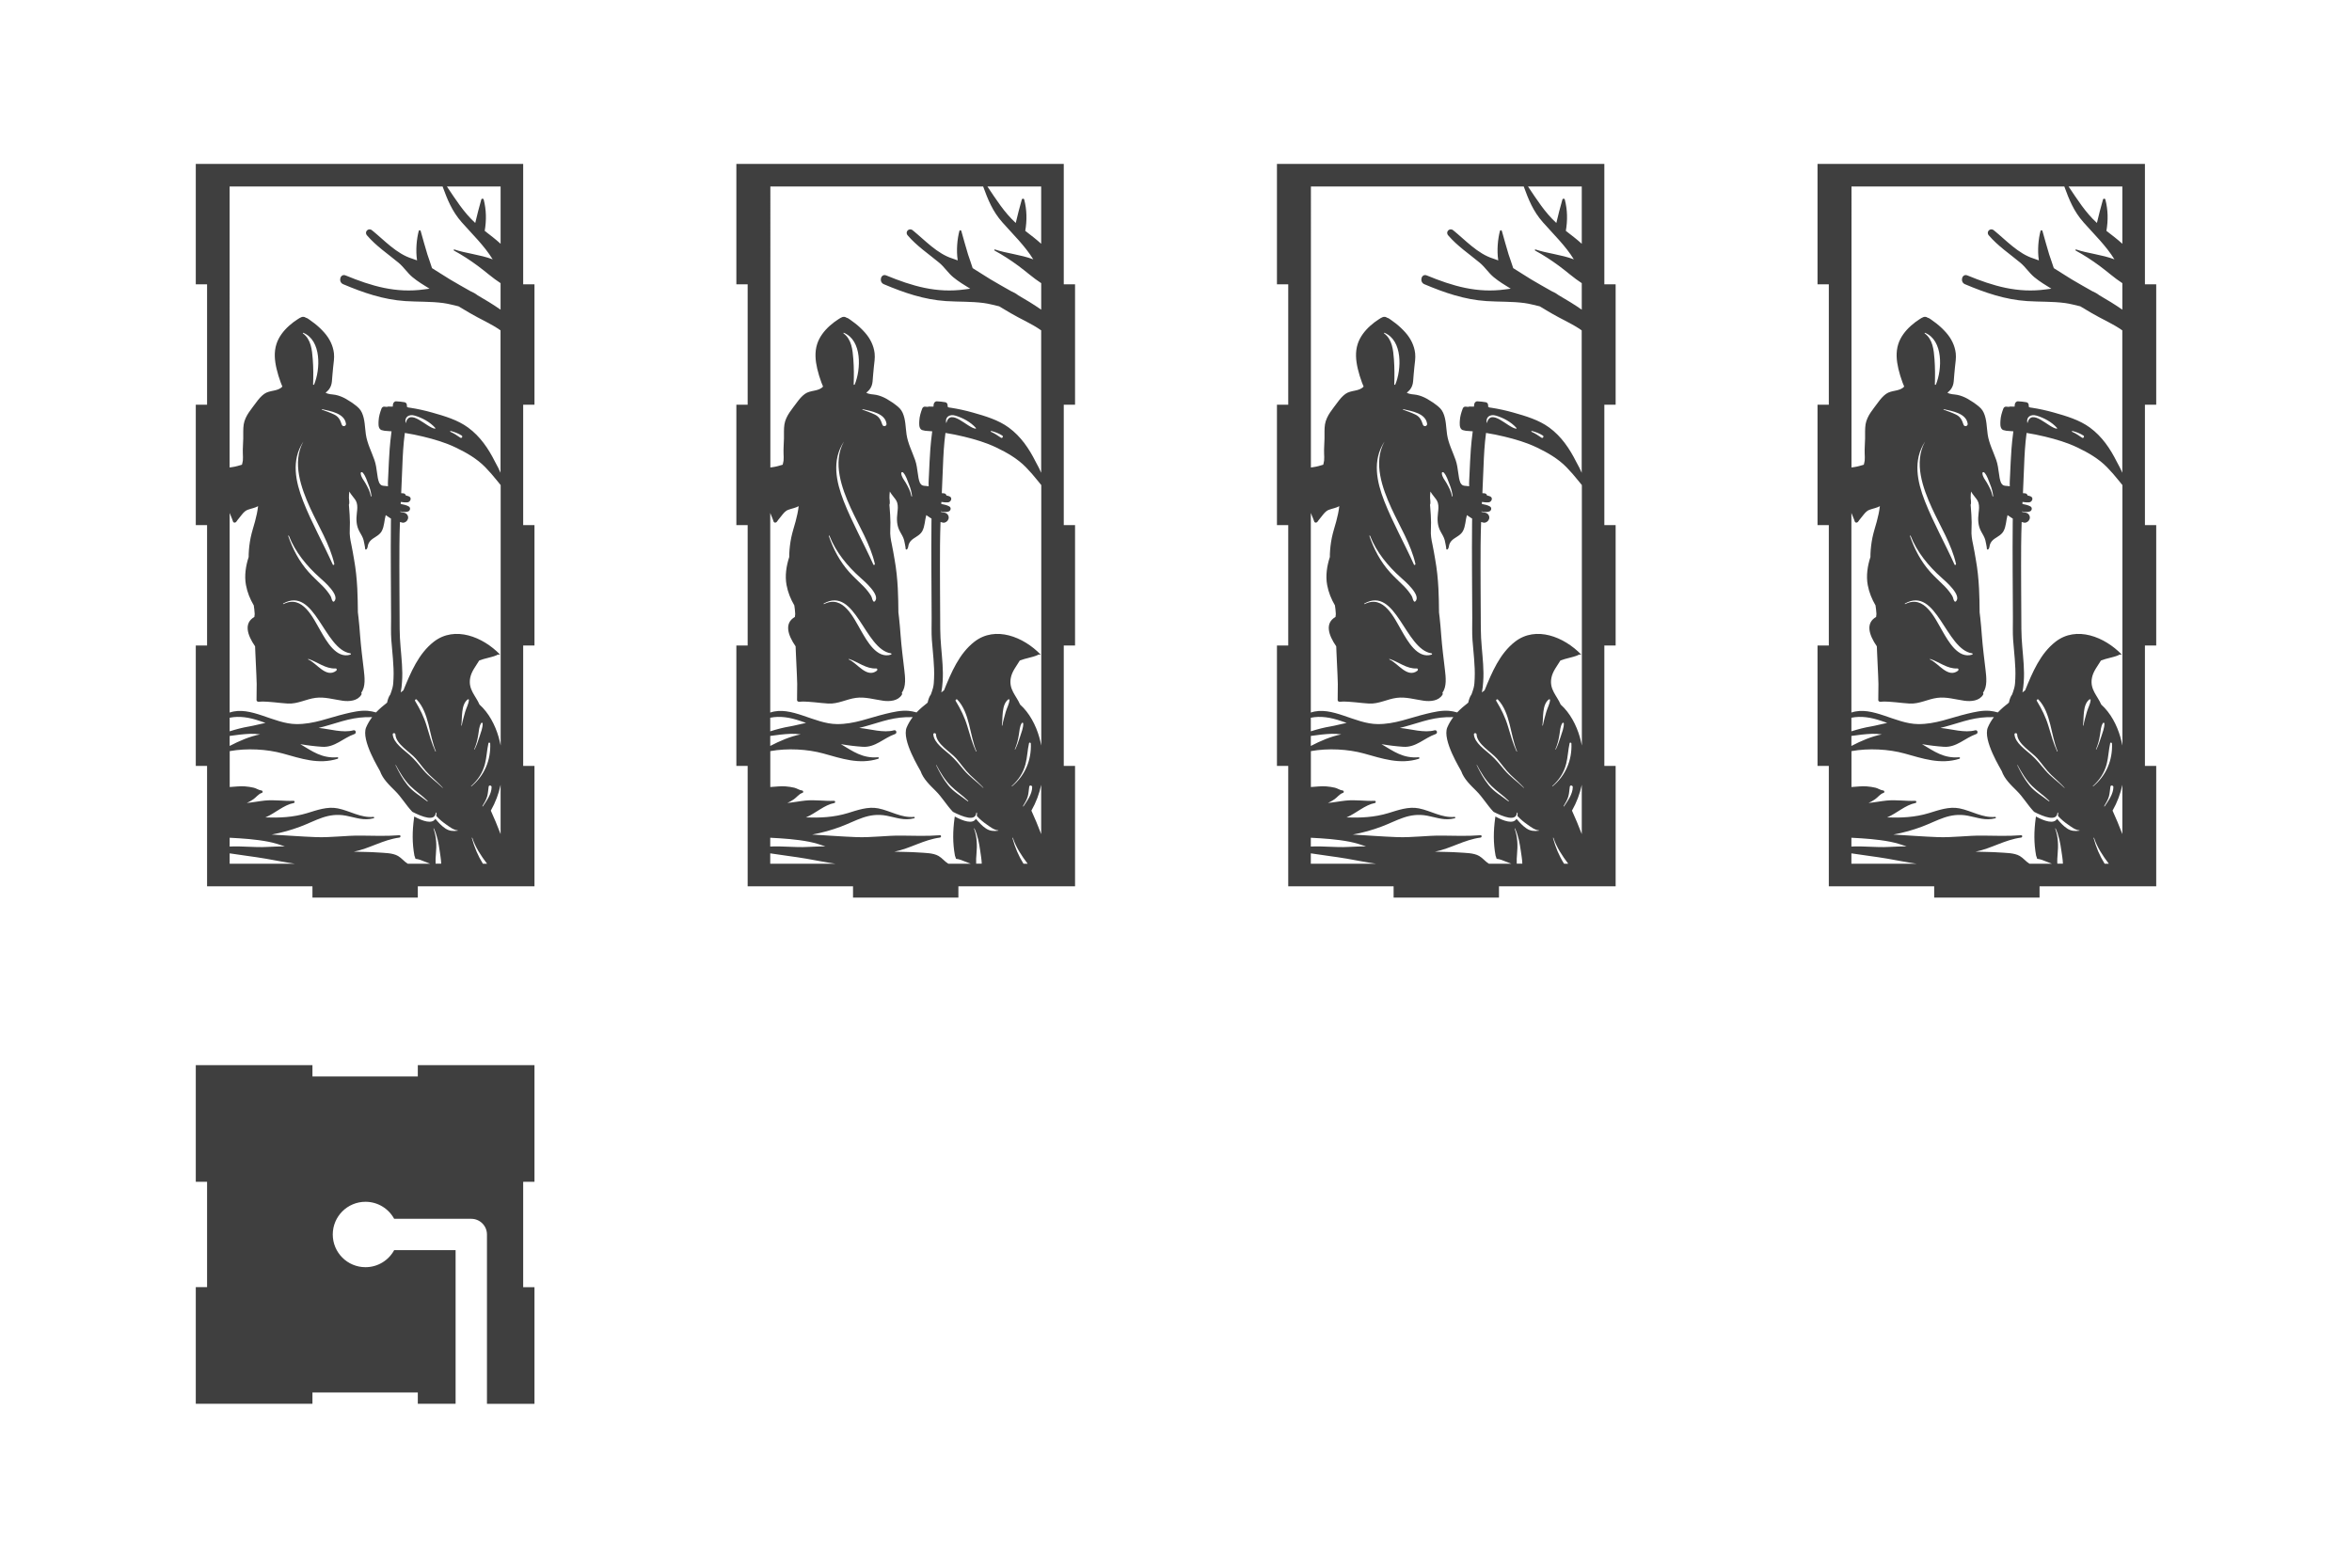 <?xml version="1.0" encoding="utf-8"?>
<!-- Generator: Adobe Illustrator 25.4.1, SVG Export Plug-In . SVG Version: 6.00 Build 0)  -->
<svg version="1.1" id="Layer_1" xmlns="http://www.w3.org/2000/svg" xmlns:xlink="http://www.w3.org/1999/xlink" x="0px" y="0px"
	 viewBox="0 0 750 500" enable-background="new 0 0 750 500" xml:space="preserve">
<path fill="#3F3F3F" d="M166.83,376.93v33.6h3.6v37.2h-15.15v-54c0-2.76-2.24-5-5-5h-24.59c-1.77-3.24-5.2-5.43-9.15-5.43
	c-5.76,0-10.43,4.67-10.43,10.43s4.67,10.43,10.43,10.43c3.95,0,7.38-2.19,9.15-5.43h19.59v49h-12.05v-3.6h-33.6v3.6h-37.2v-37.2
	h3.6v-33.6h-3.6v-37.2h37.2v3.6h33.6v-3.6h37.2v37.2H166.83z"/>
<path fill="#3F3F3F" d="M170.43,129.07v-38.4h-3.6v-38.4l-104.4,0v38.4h3.6v38.4h-3.6v38.4h3.6v38.4h-3.6v38.4h3.6v38.4h33.6v3.6
	h33.6v-3.6l37.2,0v-38.4h-3.6v-38.4h3.6v-38.4h-3.6v-38.4C166.83,129.07,170.43,129.07,170.43,129.07z M139,272.42
	c0.25-2.8,0.2-5.48-0.77-8.15c-0.02-0.07,0.09-0.12,0.12-0.05c1.08,2.3,1.5,4.71,1.86,7.2c0.17,1.2,0.43,2.65,0.48,4.04h-1.79
	C138.84,274.41,138.92,273.32,139,272.42z M134.97,245.58c-1.4-1.69-2.77-3.38-4.41-4.84c-1.83-1.63-5.1-3.8-5.33-6.49
	c-0.05-0.55,0.84-0.56,0.86,0c0.12,3.04,4.64,5.57,6.48,7.68c1.49,1.72,2.77,3.68,4.42,5.25c1.41,1.34,2.88,2.61,4.2,4.04
	c0.04,0.04-0.02,0.1-0.06,0.06C139.14,249.31,136.78,247.75,134.97,245.58z M136.22,255.57c-2.14-1.68-4.49-2.96-6.23-5.1
	c-1.58-1.94-2.79-4.19-3.87-6.44c-0.02-0.05,0.05-0.1,0.08-0.05c1.28,2.38,2.71,4.79,4.65,6.71c1.72,1.71,3.78,3.02,5.5,4.75
	C136.44,255.53,136.32,255.64,136.22,255.57z M73.23,234.72c2.18-0.32,4.37-0.59,6.59-0.68c1.04-0.04,2.07,0.04,3.11,0.19
	c-3.35,0.66-6.61,2.07-9.7,3.68V234.72z M79.5,231.69c-2.12,0.35-4.21,0.9-6.27,1.56v-4.34c3.14-0.62,6.26-0.11,9.61,1.03
	c0.61,0.21,1.21,0.42,1.81,0.62C82.85,230.92,80.97,231.45,79.5,231.69z M73.23,227.26V163.6c0.33,0.92,0.79,1.79,1.07,2.73
	c0.09,0.29,0.4,0.4,0.65,0.33c0,0,0.01,0,0.01,0c0.35-0.05,0.58-0.55,0.78-0.8c0.31-0.39,0.63-0.78,0.94-1.17
	c0.67-0.83,1.24-1.69,2.29-2.09c1.08-0.41,2.31-0.59,3.33-1.16c-0.2,1.64-0.54,3.27-0.98,4.86c-0.47,1.73-1.04,3.44-1.4,5.2
	c-0.34,1.7-0.55,3.43-0.62,5.17c-0.01,0.33,0,0.66-0.01,0.98c-0.93,2.85-1.41,5.97-0.86,8.94c0.44,2.36,1.31,4.49,2.49,6.49
	c0.13,0.84,0.23,1.69,0.28,2.54c0,0.09,0.01,0.18,0.01,0.27c-0.05,0.28-0.07,0.58-0.1,0.88c-3.4,1.95-2.33,5.66,0.23,9.37
	c0.02,0.65,0.05,1.3,0.08,1.96c0.11,2.4,0.24,4.81,0.33,7.21c0.04,0.95,0.07,1.9,0.1,2.86c-0.01,1.7-0.03,3.4-0.05,5.09
	c0,0.32,0.26,0.52,0.55,0.55c0.29,0.03,0.54,0.02,0.76-0.04c2.88-0.08,5.78,0.46,8.66,0.62c3.15,0.17,5.78-1.41,8.82-1.81
	c2.92-0.39,5.8,0.51,8.66,0.91c2.12,0.3,4.8,0.07,5.97-1.92c0.14-0.24,0.1-0.47-0.03-0.64c1.47-1.9,1.07-5.06,0.82-7.24
	c-0.44-3.69-0.91-7.38-1.19-11.09c-0.14-1.87-0.29-3.74-0.5-5.6c-0.06-0.56-0.13-1.12-0.2-1.68c-0.04-2.54-0.05-5.09-0.19-7.63
	c-0.17-3.14-0.47-6.18-1.03-9.27c-0.29-1.6-0.53-3.22-0.88-4.81c-0.34-1.57-0.59-3.01-0.49-4.63c0.09-1.58,0.05-3.16-0.04-4.75
	c-0.05-0.8-0.11-1.6-0.17-2.4c-0.02-0.29-0.04-0.56-0.07-0.84c0.28-0.55,0.03-1.69,0.02-2.15c-0.02-0.7,0.04-1.38,0.11-2.07
	c0.32,0.53,0.67,1.03,1.07,1.52c0.51,0.63,1.07,1.29,1.3,2.08c0.3,1.04,0.18,2.11,0.05,3.17c-0.26,2.17-0.23,4.12,0.86,6.06
	c0.48,0.86,1.04,1.72,1.28,2.68c0.19,0.77,0.31,1.55,0.46,2.32c-0.03,0.23-0.01,0.45,0.14,0.64c0.03,0.04,0.11,0.06,0.15,0.04
	c0.58-0.22,0.53-1.1,0.7-1.61c0.27-0.79,0.81-1.39,1.49-1.86c1.04-0.71,2.27-1.3,2.88-2.48c0.82-1.59,0.76-3.36,1.24-5.04
	c0.42,0.29,0.84,0.59,1.27,0.86c0.13,0.08,0.27,0.16,0.4,0.24c-0.01,0.54-0.02,1.07-0.02,1.6c-0.1,10.02,0.03,20.05,0.06,30.07
	c0.01,2.33-0.1,4.69,0.07,7.02c0.15,2.02,0.37,4.03,0.52,6.05c0.16,2.1,0.28,4.2,0.18,6.3c-0.05,0.97-0.07,2.02-0.33,2.96
	c-0.19,0.71-0.43,1.4-0.68,2.09c-0.53,0.69-0.84,1.69-1.04,2.62c-1.25,0.97-2.45,1.99-3.53,3.12c-0.87-0.24-1.74-0.44-2.64-0.51
	c-2.34-0.2-4.89,0.4-7.15,0.94c-5.23,1.26-10.14,3.36-15.61,3.29C87.26,230.89,79.91,224.99,73.23,227.26z M99.73,114.56
	c-0.23-2.96-0.54-6.33-3.11-8.21c-0.09-0.07-0.04-0.26,0.09-0.21c5.86,2.45,5.46,11.71,3.46,16.49c-0.07,0.16-0.34,0.16-0.33-0.04
	C99.94,119.96,99.94,117.19,99.73,114.56z M96.68,140.92c0.01-0.01,0.02,0,0.01,0.01c-3.62,6.6-0.66,14.76,2.21,21.07
	c2.66,5.84,6.26,11.56,7.7,17.85c0.06,0.28-0.36,0.49-0.49,0.21c-3.04-6.78-6.74-13.32-9.46-20.25
	C94.23,153.59,92.82,146.85,96.68,140.92z M102.71,130.51c2.7,0.63,7.2,1.28,7.62,4.71c0.03,0.28-0.23,0.62-0.51,0.67
	c-0.06,0.01-0.12,0.02-0.18,0.02c-0.31,0.03-0.58-0.23-0.67-0.51c-0.48-1.47-0.99-2.51-2.45-3.21c-1.25-0.6-2.56-1.05-3.86-1.52
	C102.56,130.63,102.6,130.48,102.71,130.51z M101.95,184.22c1.17,1.04,6.59,5.65,4.61,7.59c-0.11,0.11-0.32,0.13-0.43,0
	c-0.45-0.54-0.37-1.12-0.74-1.74c-0.67-1.09-1.46-2.08-2.35-3c-1.53-1.57-3.18-3-4.64-4.64c-2.99-3.36-5.03-7.24-6.49-11.48
	c-0.05-0.13,0.16-0.19,0.21-0.06C94.14,176.06,97.83,180.55,101.95,184.22z M111.74,208.38c0.22,0.03,0.18,0.36,0,0.41
	c-4.5,1.42-7.65-4.35-9.47-7.49c-2.48-4.26-5.77-11.72-11.87-8.64c-0.11,0.06-0.21-0.11-0.1-0.17
	C100.43,186.79,103.29,207.15,111.74,208.38z M107.21,213.93c-3.23,2.47-6.25-2.47-8.91-3.59c-0.1-0.04-0.03-0.21,0.07-0.17
	c2.89,0.95,5.46,3.2,8.64,3.03C107.45,213.18,107.49,213.71,107.21,213.93z M115.01,150.92c-0.03-0.3,0.39-0.45,0.59-0.24
	c1.02,1.09,1.31,2.49,1.89,3.83c0.5,1.16,0.81,2.5,0.97,3.74c0.01,0.11-0.18,0.14-0.2,0.03c-0.28-1.59-1-2.88-1.78-4.27
	C115.86,152.92,115.12,152.23,115.01,150.92z M132.9,223.14c3.99,4.23,3.92,11.31,6.08,16.47c0.03,0.08-0.1,0.13-0.14,0.06
	c-1.18-2.56-1.93-5.26-2.73-7.96c-0.89-2.99-2.15-5.51-3.75-8.16C132.18,223.22,132.64,222.86,132.9,223.14z M159.46,208.77
	c-5.47-5.65-14.45-9.27-21.12-4.1c-4.87,3.78-7.36,9.76-9.7,15.5c-0.28,0.23-0.57,0.45-0.86,0.67c0.23-1.13,0.35-2.31,0.42-3.42
	c0.13-1.83,0.1-3.67-0.02-5.51c-0.23-3.77-0.73-7.5-0.74-11.29c-0.03-8.89-0.13-17.78-0.07-26.67c0.01-2.48,0.07-4.96,0.16-7.45
	c0.13,0.03,0.27,0.06,0.41,0.08c1.4,0.64,3-1.25,1.76-2.6c-0.47-0.51-1.35-0.59-2.05-0.72c0-0.05,0.01-0.1,0.01-0.15
	c0.85,0.19,1.72,0.28,2.46,0.02c0.7-0.24,0.9-1.21,0.21-1.61c-0.74-0.43-1.67-0.61-2.56-0.79c0.01-0.21,0.02-0.43,0.03-0.64
	c0.71,0.1,1.41,0.18,2.13,0.12c0.9-0.07,1.49-1.41,0.51-1.87c-0.35-0.16-0.68-0.25-1.01-0.29c-0.11-0.42-0.45-0.76-1.03-0.73
	c-0.15-0.01-0.31-0.02-0.47-0.03c0.13-2.83,0.26-5.66,0.36-8.49c0.13-3.54,0.32-7.09,0.79-10.6c0.01-0.04,0.01-0.08,0.02-0.12
	c1.97,0.31,3.94,0.71,5.88,1.18c3.52,0.85,7.04,1.89,10.32,3.46c3.4,1.62,6.8,3.58,9.44,6.29c1.3,1.33,2.52,2.74,3.68,4.19
	c0.4,0.5,0.81,1.01,1.23,1.51v83.08c-0.18-0.89-0.39-1.78-0.64-2.67c-1.1-3.86-3.14-7.75-6.12-10.42c-1.21-2.85-3.65-4.8-2.96-8.48
	c0.4-2.12,1.8-3.75,2.87-5.55c1.83-0.74,3.77-0.94,5.58-1.69c0.1-0.08,0.21-0.15,0.31-0.21 M132.27,132.56
	c2.37,0.7,4.88,2.06,6.52,3.92c0.07,0.08,0.04,0.27-0.1,0.25c-2.66-0.34-8.02-6.76-9.31-1.81c-0.01,0.02-0.03,0.02-0.04,0
	C128.91,132.96,130.44,132.02,132.27,132.56z M143.72,137.45c1.25,0.35,2.39,0.75,3.5,1.46c0.44,0.28,0.02,0.98-0.41,0.7
	c-1-0.67-2.06-1.42-3.17-1.88C143.48,137.66,143.54,137.4,143.72,137.45z M154.64,243.67c0.56-2.18,0.62-4.43,1.11-6.62
	c0.07-0.33,0.56-0.24,0.57,0.08c0.22,5.38-1.88,10.25-6,13.67c-0.06,0.05-0.15-0.03-0.09-0.09
	C152.4,248.74,153.91,246.52,154.64,243.67z M151.23,238.97c0.65-1.51,1.02-3.01,1.28-4.62c0.21-1.25,0.24-2.64,0.93-3.73
	c0.13-0.21,0.46-0.13,0.47,0.13c0.03,1.4-0.6,2.9-1.02,4.24c-0.44,1.39-0.91,2.74-1.55,4.05
	C151.31,239.12,151.2,239.05,151.23,238.97z M153.84,257.09c0.57-0.98,1.22-2.02,1.52-3.12c0.28-1.03,0.3-2.05,0.46-3.09
	c0.09-0.54,0.93-0.4,0.94,0.13c0.01,2.22-1.61,4.4-2.78,6.17C153.93,257.26,153.79,257.18,153.84,257.09z M159.63,250.31v15.72
	c-0.55-1.3-1.03-2.65-1.55-3.89c-0.51-1.21-1.04-2.4-1.57-3.6C158,255.92,159.03,253.16,159.63,250.31z M149.53,223.26
	c-0.11,1.32-0.85,2.53-1.21,3.81c-0.4,1.45-0.81,2.84-1.09,4.33c-0.02,0.09-0.15,0.05-0.13-0.04c0.35-2.43-0.16-6.56,2.02-8.27
	C149.27,222.97,149.55,223.02,149.53,223.26z M150.46,267.28c-0.03-0.1,0.12-0.14,0.15-0.04c0.98,2.97,2.76,5.71,4.7,8.23h-1.33
	C152.41,272.96,151.29,270.28,150.46,267.28z M159.63,59.47v18.28c-1.59-1.46-3.34-2.77-5.07-4.12c0.58-3.35,0.53-6.67-0.32-9.98
	c-0.1-0.39-0.66-0.38-0.77,0c-0.69,2.47-1.35,4.95-1.93,7.46c-3.72-3.42-6.26-7.52-9.04-11.64L159.63,59.47L159.63,59.47z
	 M141.13,59.47c1.53,4.16,2.99,7.9,6.13,11.45c3.43,3.87,7.15,7.43,9.85,11.8c-3.97-1.51-8.74-1.94-12.21-3.15
	c-0.2-0.07-0.33,0.24-0.15,0.34c2.66,1.45,5.13,3.06,7.57,4.86c2.38,1.74,4.8,3.94,7.3,5.54v8.46c-2.36-1.65-4.85-3.16-7.36-4.61
	c-0.66-0.52-1.41-0.94-2.22-1.28c-2.22-1.26-4.44-2.5-6.58-3.78c-1.9-1.13-3.77-2.41-5.7-3.58c-0.43-1.47-1.02-2.92-1.46-4.33
	c-0.79-2.5-1.43-5.02-2.16-7.53c-0.09-0.3-0.53-0.31-0.61,0c-0.67,2.57-1.03,6.14-0.54,9.39c-0.52-0.21-1.05-0.4-1.6-0.57
	c-4.98-1.55-8.81-5.84-12.76-9.03c-1.13-0.92-2.57,0.48-1.61,1.61c2.89,3.39,6.66,5.91,10.07,8.74c1.67,1.39,2.78,3.21,4.45,4.6
	c1.68,1.4,3.58,2.53,5.43,3.68c-0.59,0.07-1.16,0.14-1.69,0.22c-9.06,1.25-16.74-1.03-25.07-4.45c-1.74-0.71-2.47,2.09-0.77,2.8
	c6.44,2.72,12.81,4.92,19.82,5.38c4.02,0.26,8.07,0.09,12.06,0.62c1.65,0.22,3.28,0.68,4.89,1.05c1.24,0.74,2.48,1.47,3.72,2.21
	c3.1,1.83,6.71,3.34,9.68,5.46v45.42c-0.23-0.54-0.48-1.08-0.73-1.58c-0.32-0.65-0.66-1.29-1.02-1.92c-2.1-4.2-4.73-8.1-8.6-10.93
	c-3.33-2.44-7.5-3.66-11.43-4.77c-2.31-0.65-4.66-1.18-7.03-1.54c-0.22-0.03-0.44-0.06-0.66-0.09c-0.09-0.11-0.22-0.17-0.37-0.18
	c-0.01-0.19-0.02-0.38-0.02-0.58c-0.01-0.39-0.28-0.82-0.69-0.9c-0.9-0.17-1.8-0.25-2.71-0.3c-0.61-0.03-1,0.51-1.05,1.05
	c-0.02,0.21-0.04,0.42-0.05,0.63c-0.46,0-0.91-0.01-1.37-0.01c-0.18,0-0.33,0.04-0.47,0.1c-0.3-0.03-0.61-0.06-0.92-0.07
	c-0.41-0.02-0.72,0.29-0.85,0.65c-0.46,1.25-0.85,2.51-0.91,3.85c-0.04,0.85-0.15,2.05,0.49,2.69c0.24,0.24,0.56,0.37,0.89,0.39
	c0.16,0.06,0.34,0.1,0.54,0.12c0.74,0.04,1.47,0.1,2.21,0.17c-0.02,0.13-0.04,0.26-0.05,0.39c-0.21,1.75-0.44,3.47-0.55,5.23
	c-0.17,2.73-0.35,5.45-0.44,8.18c-0.04,1.22-0.17,2.49-0.1,3.72c-0.23-0.04-0.47-0.06-0.7-0.08c-0.46-0.04-1.02-0.04-1.43-0.27
	c-0.31-0.18-0.45-0.47-0.65-0.73c-0.42-0.96-0.55-2.07-0.69-3.09c-0.19-1.41-0.37-2.82-0.84-4.18c-0.95-2.72-2.31-5.28-2.74-8.17
	c-0.34-2.31-0.27-4.74-1.25-6.92c-0.5-1.11-1.21-1.74-2.16-2.47c-0.66-0.51-1.34-1.01-2.08-1.42c-0.32-0.22-0.65-0.42-1-0.61
	c-0.99-0.54-2.08-0.98-3.18-1.2c-1.1-0.22-2.2-0.12-3.17-0.7c0.34-0.29,0.69-0.59,0.97-0.92c0.64-0.79,0.95-1.68,1.04-2.68
	c0.13-1.48,0.23-2.97,0.39-4.45c0.15-1.48,0.43-3.02,0.26-4.51c-0.28-2.48-1.43-4.75-3.08-6.61c-0.93-1.05-1.95-2.01-3.06-2.88
	c-0.5-0.4-1.02-0.79-1.55-1.15c-0.4-0.27-0.8-0.61-1.27-0.71c-0.95-0.67-1.77-0.04-2.6,0.48c-0.98,0.61-1.93,1.34-2.78,2.11
	c-1.74,1.57-3.27,3.53-3.99,5.79c-0.84,2.61-0.58,5.29,0.04,7.93c0.35,1.49,0.8,2.96,1.34,4.4c0.16,0.42,0.33,0.83,0.5,1.24
	c-1.4,1.62-4.02,1.06-5.79,2.35c-0.99,0.72-1.78,1.66-2.5,2.65c-0.79,1.09-1.65,2.14-2.4,3.26c-0.75,1.12-1.42,2.45-1.63,3.8
	c-0.23,1.48-0.12,3-0.15,4.5c-0.03,1.61-0.19,3.23-0.13,4.84c0.03,0.74,0.07,1.5,0,2.24c-0.04,0.42-0.21,0.86-0.28,1.29
	c-1.05,0.32-2.04,0.62-3.15,0.77c-0.26,0.04-0.52,0.07-0.79,0.11V59.47H141.13z M73.23,267.19c4.14,0.22,8.25,0.48,12.35,1.27
	c1.79,0.35,3.53,0.9,5.26,1.48c-1.91,0.03-3.81,0.08-5.65,0.18c-4.17,0.23-7.99-0.34-11.96-0.12L73.23,267.19L73.23,267.19z
	 M73.23,275.47v-3.3c3.81,0.61,7.63,1.03,11.46,1.69c3.24,0.56,6.22,1.17,9.29,1.61H73.23z M130.02,275.47
	c-1.19-0.72-1.92-1.78-3.09-2.46c-1.75-1.02-4.46-0.97-6.43-1.12c-2.54-0.19-5.1-0.16-7.65-0.26c5.03-1.01,9.31-3.81,14.5-4.49
	c0.46-0.06,0.49-0.79,0-0.75c-4.15,0.32-8.14,0.17-12.28,0.12c-4.81-0.06-9.53,0.67-14.37,0.48c-4.67-0.18-9.37-0.54-14.08-0.82
	c3.19-0.57,6.29-1.46,9.02-2.48c5.16-1.92,8.89-4.63,14.71-3.53c3.27,0.62,5.47,1.65,8.81,0.82c0.24-0.06,0.19-0.46-0.06-0.44
	c-4.12,0.36-7.48-1.93-11.4-2.72c-3.31-0.66-6.63,0.56-9.74,1.51c-4.5,1.37-8.9,1.53-13.33,1.38c3.14-1.35,5.8-3.97,9.07-4.61
	c0.39-0.08,0.3-0.71-0.09-0.69c-3.12,0.14-6.09-0.4-9.24-0.07c-1.9,0.2-3.79,0.59-5.67,0.75c0.72-0.3,1.41-0.72,2.05-1.15
	c0.9-0.6,1.66-1.73,2.72-2.05c0.45-0.13,0.33-0.74-0.11-0.78c-0.86-0.09-1.63-0.69-2.45-0.88c-0.92-0.22-1.83-0.34-2.77-0.42
	c-1.58-0.14-3.26,0.12-4.89,0.2v-11.45c5.52-0.99,11.86-0.63,16.89,0.75c5.89,1.62,11.4,3.6,17.54,1.69
	c0.26-0.08,0.22-0.51-0.07-0.48c-4.97,0.4-7.96-1.87-11.85-4.18c2.3,0.4,4.62,0.68,6.95,0.84c4.06,0.27,6.65-2.78,10.31-4.06
	c0.75-0.26,0.45-1.41-0.33-1.2c-3.31,0.92-7.52-0.41-11.08-0.76c2.55-0.61,5.06-1.46,7.56-2.16c2.4-0.68,4.82-1.16,7.31-1.26
	c0.73-0.03,1.46-0.03,2.19-0.02c-0.75,0.99-1.41,2.07-1.92,3.28c-1.7,4.06,4.27,13.48,4.43,13.93c0.87,2.52,2.98,4.49,4.81,6.31
	c2.02,2,3.44,4.49,5.38,6.55c0.05,0.05,0.1,0.1,0.15,0.15c3.2,1.63,7.18,3.13,7.42,0.32c0.01-0.14,0.21-0.14,0.22,0
	c0.02,0.38-0.01,0.7-0.05,1c0.04,0.02,0.08,0.05,0.11,0.08c0.9,1,1.98,1.88,3.09,2.65c1.03,0.72,2.34,1.76,3.62,1.83
	c0.07,0,0.09,0.11,0.02,0.12c-1.43,0.2-2.67,0.12-3.9-0.69c-1.29-0.85-2.25-1.94-3.23-3.11c-1.01,1.78-4.01,0.76-6.73-0.72
	c-0.02,0.17-0.05,0.34-0.07,0.52c-0.56,4.18-0.61,7.92,0.13,11.97c0.14,0.32,0.24,0.66,0.33,1c1.07,0.09,2.05,0.53,3.1,0.95
	c0.52,0.21,1.05,0.4,1.57,0.61L130.02,275.47L130.02,275.47z"/>
<path fill="#3F3F3F" d="M342.81,129.07v-38.4h-3.6v-38.4l-104.4,0v38.4h3.6v38.4h-3.6v38.4h3.6v38.4h-3.6v38.4h3.6v38.4h33.6v3.6
	h33.6v-3.6l37.2,0v-38.4h-3.6v-38.4h3.6v-38.4h-3.6v-38.4C339.21,129.07,342.81,129.07,342.81,129.07z M311.37,272.42
	c0.25-2.8,0.2-5.48-0.77-8.15c-0.03-0.07,0.09-0.12,0.12-0.05c1.08,2.3,1.5,4.71,1.86,7.2c0.17,1.2,0.43,2.65,0.48,4.04h-1.78
	C311.22,274.41,311.29,273.32,311.37,272.42z M307.35,245.58c-1.4-1.69-2.77-3.38-4.41-4.84c-1.83-1.63-5.1-3.8-5.33-6.49
	c-0.05-0.55,0.84-0.56,0.86,0c0.12,3.04,4.64,5.57,6.48,7.68c1.49,1.72,2.77,3.68,4.42,5.25c1.41,1.34,2.88,2.61,4.2,4.04
	c0.04,0.04-0.02,0.1-0.06,0.06C311.52,249.31,309.15,247.75,307.35,245.58z M308.6,255.57c-2.14-1.68-4.49-2.96-6.23-5.1
	c-1.58-1.94-2.79-4.19-3.87-6.44c-0.02-0.05,0.05-0.1,0.08-0.05c1.28,2.38,2.71,4.79,4.65,6.71c1.72,1.71,3.78,3.02,5.5,4.75
	C308.82,255.53,308.69,255.64,308.6,255.57z M245.61,234.72c2.18-0.32,4.37-0.59,6.59-0.68c1.04-0.04,2.07,0.04,3.11,0.19
	c-3.35,0.66-6.61,2.07-9.7,3.68L245.61,234.72L245.61,234.72z M251.88,231.69c-2.12,0.35-4.21,0.9-6.27,1.56v-4.34
	c3.14-0.62,6.26-0.11,9.61,1.03c0.61,0.21,1.21,0.42,1.81,0.62C255.23,230.92,253.35,231.45,251.88,231.69z M245.61,227.26V163.6
	c0.33,0.92,0.79,1.79,1.07,2.73c0.09,0.29,0.4,0.4,0.65,0.33c0.01,0,0.01,0,0.01,0c0.35-0.05,0.58-0.55,0.78-0.8
	c0.31-0.39,0.63-0.78,0.94-1.17c0.67-0.83,1.24-1.69,2.29-2.09c1.08-0.41,2.31-0.59,3.33-1.16c-0.2,1.64-0.54,3.27-0.98,4.86
	c-0.47,1.73-1.04,3.44-1.4,5.2c-0.34,1.7-0.55,3.43-0.62,5.17c-0.01,0.33,0,0.66-0.01,0.98c-0.93,2.85-1.41,5.97-0.86,8.94
	c0.44,2.36,1.31,4.49,2.48,6.49c0.13,0.84,0.23,1.69,0.27,2.54c0.01,0.09,0.01,0.18,0.01,0.27c-0.05,0.28-0.07,0.58-0.1,0.88
	c-3.4,1.95-2.33,5.66,0.23,9.37c0.02,0.65,0.05,1.3,0.08,1.96c0.11,2.4,0.24,4.81,0.33,7.21c0.04,0.95,0.07,1.9,0.1,2.86
	c-0.01,1.7-0.02,3.4-0.05,5.09c-0.01,0.32,0.26,0.52,0.55,0.55c0.29,0.03,0.54,0.02,0.76-0.04c2.88-0.08,5.78,0.46,8.66,0.62
	c3.15,0.17,5.78-1.41,8.82-1.81c2.92-0.39,5.8,0.51,8.66,0.91c2.12,0.3,4.8,0.07,5.97-1.92c0.14-0.24,0.1-0.47-0.03-0.64
	c1.47-1.9,1.07-5.06,0.82-7.24c-0.44-3.69-0.91-7.38-1.19-11.09c-0.14-1.87-0.29-3.74-0.5-5.6c-0.06-0.56-0.13-1.12-0.2-1.68
	c-0.03-2.54-0.05-5.09-0.19-7.63c-0.17-3.14-0.47-6.18-1.03-9.27c-0.29-1.6-0.53-3.22-0.88-4.81c-0.34-1.57-0.59-3.01-0.49-4.63
	c0.09-1.58,0.05-3.16-0.04-4.75c-0.05-0.8-0.11-1.6-0.17-2.4c-0.02-0.29-0.04-0.56-0.07-0.84c0.28-0.55,0.03-1.69,0.02-2.15
	c-0.02-0.7,0.04-1.38,0.11-2.07c0.32,0.53,0.67,1.03,1.07,1.52c0.51,0.63,1.07,1.29,1.3,2.08c0.3,1.04,0.17,2.11,0.05,3.17
	c-0.26,2.17-0.23,4.12,0.86,6.06c0.48,0.86,1.03,1.72,1.28,2.68c0.19,0.77,0.31,1.55,0.46,2.32c-0.03,0.23-0.01,0.45,0.15,0.64
	c0.03,0.04,0.11,0.06,0.15,0.04c0.58-0.22,0.53-1.1,0.7-1.61c0.27-0.79,0.8-1.39,1.49-1.86c1.04-0.71,2.27-1.3,2.88-2.48
	c0.82-1.59,0.76-3.36,1.24-5.04c0.42,0.29,0.84,0.59,1.27,0.86c0.13,0.08,0.27,0.16,0.4,0.24c-0.01,0.54-0.02,1.07-0.02,1.6
	c-0.1,10.02,0.03,20.05,0.06,30.07c0.01,2.33-0.09,4.69,0.07,7.02c0.15,2.02,0.36,4.03,0.52,6.05c0.16,2.1,0.28,4.2,0.18,6.3
	c-0.05,0.97-0.07,2.02-0.33,2.96c-0.19,0.71-0.43,1.4-0.68,2.09c-0.53,0.69-0.84,1.69-1.04,2.62c-1.25,0.97-2.45,1.99-3.53,3.12
	c-0.87-0.24-1.74-0.44-2.64-0.51c-2.34-0.2-4.89,0.4-7.15,0.94c-5.23,1.26-10.14,3.36-15.61,3.29
	C259.64,230.89,252.29,224.99,245.61,227.26z M272.11,114.56c-0.23-2.96-0.54-6.33-3.11-8.21c-0.09-0.07-0.04-0.26,0.09-0.21
	c5.86,2.45,5.46,11.71,3.46,16.49c-0.07,0.16-0.34,0.16-0.33-0.04C272.31,119.96,272.31,117.19,272.11,114.56z M269.05,140.92
	c0.01-0.01,0.02,0,0.01,0.01c-3.62,6.6-0.66,14.76,2.21,21.07c2.66,5.84,6.26,11.56,7.7,17.85c0.06,0.28-0.36,0.49-0.48,0.21
	c-3.04-6.78-6.74-13.32-9.46-20.25C266.61,153.59,265.2,146.85,269.05,140.92z M275.08,130.51c2.7,0.63,7.2,1.28,7.62,4.71
	c0.03,0.28-0.23,0.62-0.51,0.67c-0.06,0.01-0.12,0.02-0.18,0.02c-0.31,0.03-0.58-0.23-0.66-0.51c-0.48-1.47-0.99-2.51-2.45-3.21
	c-1.25-0.6-2.56-1.05-3.86-1.52C274.93,130.63,274.98,130.48,275.08,130.51z M274.33,184.22c1.17,1.04,6.59,5.65,4.61,7.59
	c-0.11,0.11-0.32,0.13-0.43,0c-0.45-0.54-0.37-1.12-0.74-1.74c-0.66-1.09-1.46-2.08-2.35-3c-1.53-1.57-3.18-3-4.64-4.64
	c-2.99-3.36-5.03-7.24-6.49-11.48c-0.05-0.13,0.16-0.19,0.21-0.06C266.52,176.06,270.21,180.55,274.33,184.22z M284.12,208.38
	c0.22,0.03,0.18,0.36,0,0.41c-4.5,1.42-7.65-4.35-9.47-7.49c-2.48-4.26-5.77-11.72-11.87-8.64c-0.11,0.06-0.21-0.11-0.1-0.17
	C272.81,186.79,275.67,207.15,284.12,208.38z M279.59,213.93c-3.23,2.47-6.25-2.47-8.91-3.59c-0.1-0.04-0.03-0.21,0.07-0.17
	c2.89,0.95,5.46,3.2,8.64,3.03C279.83,213.18,279.87,213.71,279.59,213.93z M287.38,150.92c-0.03-0.3,0.39-0.45,0.59-0.24
	c1.02,1.09,1.31,2.49,1.89,3.83c0.5,1.16,0.81,2.5,0.97,3.74c0.02,0.11-0.18,0.14-0.2,0.03c-0.28-1.59-1-2.88-1.78-4.27
	C288.23,152.92,287.49,152.23,287.38,150.92z M305.28,223.14c3.99,4.23,3.92,11.31,6.08,16.47c0.03,0.08-0.1,0.13-0.14,0.06
	c-1.18-2.56-1.93-5.26-2.73-7.96c-0.89-2.99-2.15-5.51-3.75-8.16C304.56,223.22,305.02,222.86,305.28,223.14z M331.84,208.77
	c-5.47-5.65-14.45-9.27-21.12-4.1c-4.87,3.78-7.36,9.76-9.7,15.5c-0.28,0.23-0.57,0.45-0.86,0.67c0.23-1.13,0.35-2.31,0.42-3.42
	c0.13-1.83,0.1-3.67-0.02-5.51c-0.23-3.77-0.73-7.5-0.74-11.29c-0.03-8.89-0.13-17.78-0.07-26.67c0.02-2.48,0.08-4.96,0.16-7.45
	c0.14,0.03,0.27,0.06,0.41,0.08c1.4,0.64,3-1.25,1.76-2.6c-0.47-0.51-1.35-0.59-2.05-0.72c0-0.05,0.01-0.1,0.01-0.15
	c0.85,0.19,1.72,0.28,2.46,0.02c0.7-0.24,0.9-1.21,0.21-1.61c-0.74-0.43-1.67-0.61-2.56-0.79c0.01-0.21,0.02-0.43,0.03-0.64
	c0.71,0.1,1.41,0.18,2.14,0.12c0.9-0.07,1.49-1.41,0.51-1.87c-0.35-0.16-0.68-0.25-1.01-0.29c-0.11-0.42-0.45-0.76-1.03-0.73
	c-0.16-0.01-0.31-0.02-0.47-0.03c0.13-2.83,0.26-5.66,0.36-8.49c0.13-3.54,0.32-7.09,0.79-10.6c0.01-0.04,0.01-0.08,0.02-0.12
	c1.97,0.31,3.94,0.71,5.88,1.18c3.52,0.85,7.04,1.89,10.32,3.46c3.4,1.62,6.8,3.58,9.44,6.29c1.3,1.33,2.52,2.74,3.68,4.19
	c0.4,0.5,0.81,1.01,1.23,1.51v83.08c-0.18-0.89-0.39-1.78-0.64-2.67c-1.1-3.86-3.14-7.75-6.12-10.42c-1.21-2.85-3.65-4.8-2.96-8.48
	c0.4-2.12,1.8-3.75,2.87-5.55c1.83-0.74,3.77-0.94,5.58-1.69c0.1-0.08,0.2-0.15,0.31-0.21 M304.65,132.56
	c2.37,0.7,4.88,2.06,6.52,3.92c0.08,0.08,0.04,0.27-0.1,0.25c-2.66-0.34-8.02-6.76-9.31-1.81c-0.01,0.02-0.03,0.02-0.04,0
	C301.28,132.96,302.82,132.02,304.65,132.56z M316.1,137.45c1.25,0.35,2.39,0.75,3.5,1.46c0.44,0.28,0.02,0.98-0.41,0.7
	c-1-0.67-2.06-1.42-3.17-1.88C315.86,137.66,315.92,137.4,316.1,137.45z M327.02,243.67c0.56-2.18,0.62-4.43,1.11-6.62
	c0.07-0.33,0.56-0.24,0.58,0.08c0.22,5.38-1.88,10.25-6,13.67c-0.06,0.05-0.15-0.03-0.09-0.09
	C324.78,248.74,326.29,246.52,327.02,243.67z M323.61,238.97c0.65-1.51,1.02-3.01,1.28-4.62c0.21-1.25,0.24-2.64,0.93-3.73
	c0.13-0.21,0.46-0.13,0.47,0.13c0.03,1.4-0.6,2.9-1.02,4.24c-0.44,1.39-0.91,2.74-1.55,4.05
	C323.69,239.12,323.58,239.05,323.61,238.97z M326.22,257.09c0.57-0.98,1.22-2.02,1.52-3.12c0.28-1.03,0.3-2.05,0.46-3.09
	c0.09-0.54,0.93-0.4,0.94,0.13c0.01,2.22-1.61,4.4-2.78,6.17C326.3,257.26,326.17,257.18,326.22,257.09z M332.01,250.31v15.72
	c-0.55-1.3-1.03-2.65-1.55-3.89c-0.51-1.21-1.04-2.4-1.57-3.6C330.38,255.92,331.41,253.16,332.01,250.31z M321.91,223.26
	c-0.11,1.32-0.85,2.53-1.21,3.81c-0.4,1.45-0.81,2.84-1.09,4.33c-0.02,0.09-0.15,0.05-0.14-0.04c0.35-2.43-0.16-6.56,2.02-8.27
	C321.64,222.97,321.92,223.02,321.91,223.26z M322.84,267.28c-0.03-0.1,0.12-0.14,0.15-0.04c0.98,2.97,2.77,5.71,4.7,8.23h-1.33
	C324.79,272.96,323.66,270.28,322.84,267.28z M332.01,59.47v18.28c-1.59-1.46-3.34-2.77-5.08-4.12c0.58-3.35,0.53-6.67-0.33-9.98
	c-0.1-0.39-0.66-0.38-0.77,0c-0.69,2.47-1.35,4.95-1.93,7.46c-3.72-3.42-6.26-7.52-9.04-11.64L332.01,59.47L332.01,59.47z
	 M313.5,59.47c1.53,4.16,2.99,7.9,6.14,11.45c3.42,3.87,7.15,7.43,9.85,11.8c-3.97-1.51-8.74-1.94-12.21-3.15
	c-0.2-0.07-0.33,0.24-0.14,0.34c2.66,1.45,5.13,3.06,7.58,4.86c2.38,1.74,4.8,3.94,7.3,5.54v8.46c-2.36-1.65-4.85-3.16-7.36-4.61
	c-0.66-0.52-1.41-0.94-2.22-1.28c-2.22-1.26-4.44-2.5-6.58-3.78c-1.9-1.13-3.77-2.41-5.7-3.58c-0.43-1.47-1.02-2.92-1.46-4.33
	c-0.78-2.5-1.43-5.02-2.16-7.53c-0.08-0.3-0.53-0.31-0.61,0c-0.67,2.57-1.03,6.14-0.53,9.39c-0.52-0.21-1.05-0.4-1.6-0.57
	c-4.98-1.55-8.81-5.84-12.76-9.03c-1.13-0.92-2.57,0.48-1.61,1.61c2.89,3.39,6.66,5.91,10.07,8.74c1.67,1.39,2.78,3.21,4.45,4.6
	c1.68,1.4,3.58,2.53,5.43,3.68c-0.59,0.07-1.16,0.14-1.69,0.22c-9.06,1.25-16.74-1.03-25.08-4.45c-1.74-0.71-2.47,2.09-0.77,2.8
	c6.44,2.72,12.81,4.92,19.82,5.38c4.02,0.26,8.07,0.09,12.06,0.62c1.65,0.22,3.28,0.68,4.89,1.05c1.24,0.74,2.48,1.47,3.72,2.21
	c3.1,1.83,6.71,3.34,9.68,5.46v45.42c-0.23-0.54-0.48-1.08-0.73-1.58c-0.32-0.65-0.66-1.29-1.02-1.92c-2.1-4.2-4.73-8.1-8.6-10.93
	c-3.33-2.44-7.5-3.66-11.42-4.77c-2.31-0.65-4.66-1.18-7.03-1.54c-0.22-0.03-0.44-0.06-0.66-0.09c-0.09-0.11-0.22-0.17-0.36-0.18
	c-0.01-0.19-0.02-0.38-0.02-0.58c-0.01-0.39-0.28-0.82-0.69-0.9c-0.9-0.17-1.8-0.25-2.71-0.3c-0.61-0.03-1,0.51-1.05,1.05
	c-0.02,0.21-0.03,0.42-0.05,0.63c-0.45,0-0.91-0.01-1.37-0.01c-0.18,0-0.33,0.04-0.47,0.1c-0.3-0.03-0.61-0.06-0.92-0.07
	c-0.41-0.02-0.72,0.29-0.85,0.65c-0.46,1.25-0.85,2.51-0.91,3.85c-0.04,0.85-0.15,2.05,0.48,2.69c0.24,0.24,0.56,0.37,0.89,0.39
	c0.16,0.06,0.34,0.1,0.54,0.12c0.74,0.04,1.47,0.1,2.21,0.17c-0.02,0.13-0.04,0.26-0.05,0.39c-0.21,1.75-0.44,3.47-0.55,5.23
	c-0.17,2.73-0.35,5.45-0.44,8.18c-0.04,1.22-0.17,2.49-0.1,3.72c-0.23-0.04-0.47-0.06-0.7-0.08c-0.46-0.04-1.02-0.04-1.43-0.27
	c-0.31-0.18-0.45-0.47-0.65-0.73c-0.42-0.96-0.55-2.07-0.69-3.09c-0.2-1.41-0.37-2.82-0.84-4.18c-0.95-2.72-2.31-5.28-2.74-8.17
	c-0.34-2.31-0.27-4.74-1.25-6.92c-0.5-1.11-1.22-1.74-2.16-2.47c-0.66-0.51-1.34-1.01-2.08-1.42c-0.32-0.22-0.65-0.42-1-0.61
	c-0.99-0.54-2.08-0.98-3.18-1.2c-1.1-0.22-2.2-0.12-3.17-0.7c0.34-0.29,0.69-0.59,0.97-0.92c0.64-0.79,0.95-1.68,1.04-2.68
	c0.13-1.48,0.23-2.97,0.39-4.45c0.15-1.48,0.43-3.02,0.26-4.51c-0.28-2.48-1.43-4.75-3.08-6.61c-0.93-1.05-1.95-2.01-3.05-2.88
	c-0.51-0.4-1.02-0.79-1.55-1.15c-0.4-0.27-0.8-0.61-1.27-0.71c-0.95-0.67-1.77-0.04-2.6,0.48c-0.98,0.61-1.92,1.34-2.78,2.11
	c-1.74,1.57-3.27,3.53-3.99,5.79c-0.84,2.61-0.58,5.29,0.03,7.93c0.35,1.49,0.8,2.96,1.34,4.4c0.16,0.42,0.33,0.83,0.51,1.24
	c-1.4,1.62-4.02,1.06-5.79,2.35c-0.99,0.72-1.78,1.66-2.5,2.65c-0.8,1.09-1.65,2.14-2.4,3.26c-0.75,1.12-1.42,2.45-1.63,3.8
	c-0.23,1.48-0.12,3-0.15,4.5c-0.03,1.61-0.19,3.23-0.13,4.84c0.03,0.74,0.08,1.5,0,2.24c-0.04,0.42-0.21,0.86-0.27,1.29
	c-1.05,0.32-2.04,0.62-3.15,0.77c-0.26,0.04-0.52,0.07-0.79,0.11V59.47H313.5z M245.61,267.19c4.14,0.22,8.25,0.48,12.35,1.27
	c1.79,0.35,3.53,0.9,5.26,1.48c-1.91,0.03-3.81,0.08-5.65,0.18c-4.17,0.23-7.99-0.34-11.96-0.12L245.61,267.19L245.61,267.19z
	 M245.61,275.47v-3.3c3.81,0.61,7.63,1.03,11.46,1.69c3.23,0.56,6.22,1.17,9.29,1.61H245.61z M302.39,275.47
	c-1.19-0.72-1.92-1.78-3.09-2.46c-1.75-1.02-4.46-0.97-6.43-1.12c-2.54-0.19-5.1-0.16-7.65-0.26c5.03-1.01,9.32-3.81,14.5-4.49
	c0.47-0.06,0.49-0.79,0-0.75c-4.14,0.32-8.14,0.17-12.28,0.12c-4.8-0.06-9.53,0.67-14.37,0.48c-4.67-0.18-9.37-0.54-14.08-0.82
	c3.19-0.57,6.29-1.46,9.02-2.48c5.16-1.92,8.89-4.63,14.71-3.53c3.27,0.62,5.47,1.65,8.81,0.82c0.24-0.06,0.19-0.46-0.06-0.44
	c-4.12,0.36-7.48-1.93-11.4-2.72c-3.31-0.66-6.63,0.56-9.74,1.51c-4.5,1.37-8.9,1.53-13.33,1.38c3.15-1.35,5.8-3.97,9.07-4.61
	c0.39-0.08,0.3-0.71-0.09-0.69c-3.12,0.14-6.09-0.4-9.24-0.07c-1.9,0.2-3.79,0.59-5.67,0.75c0.72-0.3,1.41-0.72,2.05-1.15
	c0.9-0.6,1.66-1.73,2.73-2.05c0.45-0.13,0.33-0.74-0.11-0.78c-0.86-0.09-1.63-0.69-2.45-0.88c-0.92-0.22-1.83-0.34-2.77-0.42
	c-1.58-0.14-3.26,0.12-4.89,0.2v-11.45c5.52-0.99,11.86-0.63,16.89,0.75c5.89,1.62,11.4,3.6,17.54,1.69
	c0.26-0.08,0.22-0.51-0.07-0.48c-4.97,0.4-7.96-1.87-11.85-4.18c2.3,0.4,4.62,0.68,6.95,0.84c4.06,0.27,6.65-2.78,10.31-4.06
	c0.75-0.26,0.45-1.41-0.33-1.2c-3.31,0.92-7.52-0.41-11.08-0.76c2.55-0.61,5.06-1.46,7.55-2.16c2.4-0.68,4.82-1.16,7.31-1.26
	c0.73-0.03,1.46-0.03,2.19-0.02c-0.75,0.99-1.41,2.07-1.92,3.28c-1.7,4.06,4.27,13.48,4.43,13.93c0.87,2.52,2.98,4.49,4.81,6.31
	c2.02,2,3.44,4.49,5.38,6.55c0.05,0.05,0.1,0.1,0.15,0.15c3.2,1.63,7.18,3.13,7.42,0.32c0.01-0.14,0.21-0.14,0.22,0
	c0.02,0.38-0.01,0.7-0.05,1c0.04,0.02,0.08,0.05,0.11,0.08c0.9,1,1.98,1.88,3.09,2.65c1.03,0.72,2.34,1.76,3.62,1.83
	c0.07,0,0.09,0.11,0.02,0.12c-1.43,0.2-2.67,0.12-3.9-0.69c-1.29-0.85-2.25-1.94-3.23-3.11c-1.01,1.78-4.01,0.76-6.73-0.72
	c-0.02,0.17-0.05,0.34-0.08,0.52c-0.56,4.18-0.61,7.92,0.13,11.97c0.14,0.32,0.24,0.66,0.33,1c1.07,0.09,2.05,0.53,3.1,0.95
	c0.52,0.21,1.05,0.4,1.58,0.61L302.39,275.47L302.39,275.47z"/>
<path fill="#3F3F3F" d="M515.19,129.07v-38.4h-3.6v-38.4l-104.4,0v38.4h3.6v38.4h-3.6v38.4h3.6v38.4h-3.6v38.4h3.6v38.4h33.6v3.6
	h33.6v-3.6l37.2,0v-38.4h-3.6v-38.4h3.6v-38.4h-3.6v-38.4C511.59,129.07,515.19,129.07,515.19,129.07z M483.75,272.42
	c0.25-2.8,0.2-5.48-0.77-8.15c-0.03-0.07,0.09-0.12,0.12-0.05c1.08,2.3,1.5,4.71,1.86,7.2c0.17,1.2,0.43,2.65,0.48,4.04h-1.78
	C483.6,274.41,483.67,273.32,483.75,272.42z M479.73,245.58c-1.4-1.69-2.77-3.38-4.41-4.84c-1.83-1.63-5.1-3.8-5.33-6.49
	c-0.05-0.55,0.84-0.56,0.86,0c0.12,3.04,4.64,5.57,6.48,7.68c1.49,1.72,2.77,3.68,4.42,5.25c1.41,1.34,2.88,2.61,4.2,4.04
	c0.04,0.04-0.02,0.1-0.06,0.06C483.9,249.31,481.53,247.75,479.73,245.58z M480.98,255.57c-2.14-1.68-4.49-2.96-6.23-5.1
	c-1.58-1.94-2.79-4.19-3.87-6.44c-0.02-0.05,0.05-0.1,0.08-0.05c1.28,2.38,2.71,4.79,4.65,6.71c1.72,1.71,3.78,3.02,5.5,4.75
	C481.2,255.53,481.07,255.64,480.98,255.57z M417.99,234.72c2.18-0.32,4.37-0.59,6.59-0.68c1.04-0.04,2.07,0.04,3.11,0.19
	c-3.35,0.66-6.61,2.07-9.7,3.68L417.99,234.72L417.99,234.72z M424.26,231.69c-2.12,0.35-4.21,0.9-6.27,1.56v-4.34
	c3.14-0.62,6.26-0.11,9.61,1.03c0.61,0.21,1.21,0.42,1.81,0.62C427.61,230.92,425.73,231.45,424.26,231.69z M417.99,227.26V163.6
	c0.33,0.92,0.79,1.79,1.08,2.73c0.09,0.29,0.4,0.4,0.65,0.33c0.01,0,0.01,0,0.01,0c0.35-0.05,0.58-0.55,0.78-0.8
	c0.31-0.39,0.63-0.78,0.94-1.17c0.67-0.83,1.24-1.69,2.29-2.09c1.08-0.41,2.31-0.59,3.33-1.16c-0.2,1.64-0.54,3.27-0.98,4.86
	c-0.47,1.73-1.04,3.44-1.4,5.2c-0.34,1.7-0.55,3.43-0.62,5.17c-0.01,0.33,0,0.66-0.01,0.98c-0.93,2.85-1.41,5.97-0.86,8.94
	c0.44,2.36,1.31,4.49,2.48,6.49c0.13,0.84,0.23,1.69,0.27,2.54c0.01,0.09,0.01,0.18,0.01,0.27c-0.05,0.28-0.07,0.58-0.1,0.88
	c-3.4,1.95-2.33,5.66,0.23,9.37c0.02,0.65,0.05,1.3,0.08,1.96c0.11,2.4,0.24,4.81,0.33,7.21c0.04,0.95,0.07,1.9,0.1,2.86
	c-0.01,1.7-0.02,3.4-0.05,5.09c-0.01,0.32,0.26,0.52,0.55,0.55c0.29,0.03,0.54,0.02,0.76-0.04c2.88-0.08,5.78,0.46,8.66,0.62
	c3.15,0.17,5.78-1.41,8.82-1.81c2.92-0.39,5.8,0.51,8.66,0.91c2.12,0.3,4.8,0.07,5.97-1.92c0.14-0.24,0.1-0.47-0.03-0.64
	c1.47-1.9,1.07-5.06,0.82-7.24c-0.44-3.69-0.91-7.38-1.19-11.09c-0.14-1.87-0.29-3.74-0.5-5.6c-0.06-0.56-0.13-1.12-0.2-1.68
	c-0.03-2.54-0.05-5.09-0.19-7.63c-0.17-3.14-0.47-6.18-1.03-9.27c-0.29-1.6-0.53-3.22-0.88-4.81c-0.34-1.57-0.59-3.01-0.49-4.63
	c0.09-1.58,0.05-3.16-0.04-4.75c-0.05-0.8-0.11-1.6-0.17-2.4c-0.02-0.29-0.04-0.56-0.07-0.84c0.28-0.55,0.03-1.69,0.02-2.15
	c-0.02-0.7,0.04-1.38,0.11-2.07c0.32,0.53,0.67,1.03,1.07,1.52c0.51,0.63,1.07,1.29,1.3,2.08c0.3,1.04,0.17,2.11,0.05,3.17
	c-0.26,2.17-0.23,4.12,0.86,6.06c0.48,0.86,1.03,1.72,1.28,2.68c0.19,0.77,0.31,1.55,0.46,2.32c-0.03,0.23-0.01,0.45,0.15,0.64
	c0.03,0.04,0.11,0.06,0.15,0.04c0.58-0.22,0.53-1.1,0.7-1.61c0.27-0.79,0.8-1.39,1.49-1.86c1.04-0.71,2.27-1.3,2.88-2.48
	c0.82-1.59,0.76-3.36,1.24-5.04c0.42,0.29,0.84,0.59,1.27,0.86c0.13,0.08,0.27,0.16,0.4,0.24c-0.01,0.54-0.02,1.07-0.02,1.6
	c-0.1,10.02,0.03,20.05,0.06,30.07c0.01,2.33-0.09,4.69,0.07,7.02c0.15,2.02,0.36,4.03,0.52,6.05c0.16,2.1,0.28,4.2,0.18,6.3
	c-0.05,0.97-0.07,2.02-0.33,2.96c-0.19,0.71-0.43,1.4-0.68,2.09c-0.53,0.69-0.84,1.69-1.04,2.62c-1.25,0.97-2.45,1.99-3.53,3.12
	c-0.87-0.24-1.74-0.44-2.64-0.51c-2.34-0.2-4.89,0.4-7.15,0.94c-5.23,1.26-10.14,3.36-15.61,3.29
	C432.02,230.89,424.67,224.99,417.99,227.26z M444.49,114.56c-0.23-2.96-0.54-6.33-3.11-8.21c-0.09-0.07-0.04-0.26,0.09-0.21
	c5.86,2.45,5.46,11.71,3.46,16.49c-0.07,0.16-0.34,0.16-0.33-0.04C444.69,119.96,444.69,117.19,444.49,114.56z M441.43,140.92
	c0.01-0.01,0.02,0,0.01,0.01c-3.62,6.6-0.66,14.76,2.21,21.07c2.66,5.84,6.26,11.56,7.7,17.85c0.06,0.28-0.36,0.49-0.48,0.21
	c-3.04-6.78-6.74-13.32-9.46-20.25C438.98,153.59,437.58,146.85,441.43,140.92z M447.46,130.51c2.7,0.63,7.2,1.28,7.62,4.71
	c0.03,0.28-0.23,0.62-0.51,0.67c-0.06,0.01-0.12,0.02-0.18,0.02c-0.31,0.03-0.58-0.23-0.67-0.51c-0.48-1.47-0.99-2.51-2.45-3.21
	c-1.25-0.6-2.56-1.05-3.86-1.52C447.31,130.63,447.35,130.48,447.46,130.51z M446.71,184.22c1.17,1.04,6.59,5.65,4.61,7.59
	c-0.11,0.11-0.32,0.13-0.43,0c-0.45-0.54-0.37-1.12-0.74-1.74c-0.66-1.09-1.46-2.08-2.35-3c-1.53-1.57-3.18-3-4.64-4.64
	c-2.99-3.36-5.03-7.24-6.49-11.48c-0.05-0.13,0.16-0.19,0.21-0.06C438.89,176.06,442.58,180.55,446.71,184.22z M456.5,208.38
	c0.23,0.03,0.18,0.36,0,0.41c-4.5,1.42-7.65-4.35-9.47-7.49c-2.48-4.26-5.77-11.72-11.87-8.64c-0.11,0.06-0.21-0.11-0.1-0.17
	C445.19,186.79,448.05,207.15,456.5,208.38z M451.97,213.93c-3.23,2.47-6.25-2.47-8.91-3.59c-0.1-0.04-0.03-0.21,0.07-0.17
	c2.89,0.95,5.46,3.2,8.64,3.03C452.2,213.18,452.25,213.71,451.97,213.93z M459.76,150.92c-0.03-0.3,0.39-0.45,0.59-0.24
	c1.02,1.09,1.31,2.49,1.89,3.83c0.5,1.16,0.81,2.5,0.97,3.74c0.02,0.11-0.18,0.14-0.2,0.03c-0.28-1.59-1-2.88-1.78-4.27
	C460.61,152.92,459.87,152.23,459.76,150.92z M477.66,223.14c3.99,4.23,3.92,11.31,6.08,16.47c0.03,0.08-0.1,0.13-0.14,0.06
	c-1.18-2.56-1.93-5.26-2.73-7.96c-0.89-2.99-2.15-5.51-3.75-8.16C476.93,223.22,477.39,222.86,477.66,223.14z M504.22,208.77
	c-5.47-5.65-14.45-9.27-21.12-4.1c-4.87,3.78-7.36,9.76-9.7,15.5c-0.28,0.23-0.57,0.45-0.86,0.67c0.23-1.13,0.35-2.31,0.42-3.42
	c0.13-1.83,0.1-3.67-0.02-5.51c-0.23-3.77-0.73-7.5-0.74-11.29c-0.03-8.89-0.13-17.78-0.07-26.67c0.02-2.48,0.08-4.96,0.16-7.45
	c0.14,0.03,0.27,0.06,0.41,0.08c1.4,0.64,3-1.25,1.76-2.6c-0.47-0.51-1.35-0.59-2.05-0.72c0-0.05,0.01-0.1,0.01-0.15
	c0.85,0.19,1.72,0.28,2.46,0.02c0.7-0.24,0.9-1.21,0.21-1.61c-0.74-0.43-1.67-0.61-2.56-0.79c0.01-0.21,0.02-0.43,0.03-0.64
	c0.71,0.1,1.41,0.18,2.14,0.12c0.9-0.07,1.49-1.41,0.51-1.87c-0.35-0.16-0.68-0.25-1.01-0.29c-0.11-0.42-0.45-0.76-1.03-0.73
	c-0.16-0.01-0.31-0.02-0.47-0.03c0.13-2.83,0.26-5.66,0.36-8.49c0.13-3.54,0.32-7.09,0.79-10.6c0.01-0.04,0.01-0.08,0.02-0.12
	c1.97,0.31,3.94,0.71,5.88,1.18c3.52,0.85,7.04,1.89,10.32,3.46c3.4,1.62,6.8,3.58,9.44,6.29c1.3,1.33,2.52,2.74,3.68,4.19
	c0.4,0.5,0.81,1.01,1.23,1.51v83.08c-0.18-0.89-0.39-1.78-0.64-2.67c-1.1-3.86-3.14-7.75-6.12-10.42c-1.21-2.85-3.65-4.8-2.96-8.48
	c0.4-2.12,1.8-3.75,2.87-5.55c1.83-0.74,3.77-0.94,5.58-1.69c0.1-0.08,0.21-0.15,0.31-0.21 M477.03,132.56
	c2.37,0.7,4.88,2.06,6.52,3.92c0.08,0.08,0.04,0.27-0.1,0.25c-2.66-0.34-8.02-6.76-9.31-1.81c-0.01,0.02-0.03,0.02-0.04,0
	C473.66,132.96,475.2,132.02,477.03,132.56z M488.48,137.45c1.25,0.35,2.39,0.75,3.5,1.46c0.44,0.28,0.02,0.98-0.41,0.7
	c-1-0.67-2.06-1.42-3.17-1.88C488.24,137.66,488.3,137.4,488.48,137.45z M499.4,243.67c0.56-2.18,0.62-4.43,1.11-6.62
	c0.07-0.33,0.56-0.24,0.58,0.08c0.22,5.38-1.88,10.25-6,13.67c-0.06,0.05-0.15-0.03-0.09-0.09
	C497.15,248.74,498.67,246.52,499.4,243.67z M495.99,238.97c0.65-1.51,1.02-3.01,1.28-4.62c0.21-1.25,0.24-2.64,0.93-3.73
	c0.13-0.21,0.46-0.13,0.47,0.13c0.03,1.4-0.6,2.9-1.02,4.24c-0.44,1.39-0.91,2.74-1.55,4.05
	C496.07,239.12,495.96,239.05,495.99,238.97z M498.6,257.09c0.57-0.98,1.22-2.02,1.52-3.12c0.28-1.03,0.3-2.05,0.46-3.09
	c0.09-0.54,0.93-0.4,0.94,0.13c0.01,2.22-1.61,4.4-2.78,6.17C498.68,257.26,498.55,257.18,498.6,257.09z M504.39,250.31v15.72
	c-0.55-1.3-1.03-2.65-1.55-3.89c-0.51-1.21-1.04-2.4-1.57-3.6C502.76,255.92,503.79,253.16,504.39,250.31z M494.28,223.26
	c-0.11,1.32-0.85,2.53-1.21,3.81c-0.4,1.45-0.81,2.84-1.09,4.33c-0.02,0.09-0.15,0.05-0.14-0.04c0.35-2.43-0.16-6.56,2.02-8.27
	C494.02,222.97,494.3,223.02,494.28,223.26z M495.22,267.28c-0.03-0.1,0.12-0.14,0.15-0.04c0.98,2.97,2.77,5.71,4.7,8.23h-1.33
	C497.16,272.96,496.04,270.28,495.22,267.28z M504.39,59.47v18.28c-1.59-1.46-3.34-2.77-5.08-4.12c0.58-3.35,0.53-6.67-0.33-9.98
	c-0.1-0.39-0.66-0.38-0.77,0c-0.69,2.47-1.35,4.95-1.93,7.46c-3.72-3.42-6.26-7.52-9.04-11.64L504.39,59.47L504.39,59.47z
	 M485.88,59.47c1.53,4.16,2.99,7.9,6.14,11.45c3.42,3.87,7.15,7.43,9.85,11.8c-3.97-1.51-8.74-1.94-12.21-3.15
	c-0.2-0.07-0.33,0.24-0.15,0.34c2.66,1.45,5.13,3.06,7.58,4.86c2.38,1.74,4.8,3.94,7.3,5.54v8.46c-2.36-1.65-4.85-3.16-7.36-4.61
	c-0.67-0.52-1.41-0.94-2.22-1.28c-2.22-1.26-4.44-2.5-6.58-3.78c-1.9-1.13-3.77-2.41-5.7-3.58c-0.43-1.47-1.02-2.92-1.46-4.33
	c-0.79-2.5-1.43-5.02-2.16-7.53c-0.09-0.3-0.53-0.31-0.61,0c-0.67,2.57-1.03,6.14-0.54,9.39c-0.52-0.21-1.05-0.4-1.6-0.57
	c-4.98-1.55-8.81-5.84-12.76-9.03c-1.13-0.92-2.57,0.48-1.61,1.61c2.9,3.39,6.66,5.91,10.07,8.74c1.67,1.39,2.78,3.21,4.45,4.6
	c1.68,1.4,3.58,2.53,5.43,3.68c-0.59,0.07-1.16,0.14-1.69,0.22c-9.06,1.25-16.74-1.03-25.08-4.45c-1.74-0.71-2.47,2.09-0.77,2.8
	c6.44,2.72,12.81,4.92,19.82,5.38c4.02,0.26,8.07,0.09,12.06,0.62c1.65,0.22,3.28,0.68,4.89,1.05c1.24,0.74,2.48,1.47,3.72,2.21
	c3.1,1.83,6.71,3.34,9.68,5.46v45.42c-0.23-0.54-0.48-1.08-0.73-1.58c-0.32-0.65-0.66-1.29-1.02-1.92c-2.11-4.2-4.73-8.1-8.6-10.93
	c-3.33-2.44-7.5-3.66-11.42-4.77c-2.31-0.65-4.66-1.18-7.03-1.54c-0.22-0.03-0.44-0.06-0.66-0.09c-0.09-0.11-0.22-0.17-0.36-0.18
	c-0.01-0.19-0.02-0.38-0.02-0.58c-0.01-0.39-0.28-0.82-0.69-0.9c-0.9-0.17-1.8-0.25-2.71-0.3c-0.61-0.03-1,0.51-1.05,1.05
	c-0.02,0.21-0.04,0.42-0.05,0.63c-0.46,0-0.91-0.01-1.37-0.01c-0.18,0-0.33,0.04-0.47,0.1c-0.3-0.03-0.61-0.06-0.92-0.07
	c-0.41-0.02-0.72,0.29-0.85,0.65c-0.46,1.25-0.85,2.51-0.91,3.85c-0.04,0.85-0.15,2.05,0.48,2.69c0.24,0.24,0.56,0.37,0.89,0.39
	c0.16,0.06,0.34,0.1,0.54,0.12c0.74,0.04,1.47,0.1,2.21,0.17c-0.02,0.13-0.04,0.26-0.05,0.39c-0.21,1.75-0.44,3.47-0.55,5.23
	c-0.17,2.73-0.35,5.45-0.44,8.18c-0.04,1.22-0.17,2.49-0.1,3.72c-0.23-0.04-0.47-0.06-0.7-0.08c-0.46-0.04-1.02-0.04-1.43-0.27
	c-0.31-0.18-0.45-0.47-0.65-0.73c-0.42-0.96-0.55-2.07-0.69-3.09c-0.2-1.41-0.37-2.82-0.84-4.18c-0.95-2.72-2.31-5.28-2.74-8.17
	c-0.34-2.31-0.27-4.74-1.25-6.92c-0.5-1.11-1.21-1.74-2.16-2.47c-0.66-0.51-1.34-1.01-2.08-1.42c-0.32-0.22-0.65-0.42-1-0.61
	c-0.99-0.54-2.08-0.98-3.18-1.2c-1.1-0.22-2.2-0.12-3.17-0.7c0.34-0.29,0.69-0.59,0.97-0.92c0.64-0.79,0.95-1.68,1.04-2.68
	c0.13-1.48,0.23-2.97,0.39-4.45c0.15-1.48,0.43-3.02,0.26-4.51c-0.28-2.48-1.43-4.75-3.08-6.61c-0.93-1.05-1.95-2.01-3.05-2.88
	c-0.51-0.4-1.02-0.79-1.55-1.15c-0.4-0.27-0.8-0.61-1.27-0.71c-0.95-0.67-1.77-0.04-2.6,0.48c-0.98,0.61-1.92,1.34-2.78,2.11
	c-1.74,1.57-3.27,3.53-3.99,5.79c-0.84,2.61-0.58,5.29,0.04,7.93c0.35,1.49,0.8,2.96,1.34,4.4c0.16,0.42,0.33,0.83,0.51,1.24
	c-1.4,1.62-4.02,1.06-5.79,2.35c-0.99,0.72-1.78,1.66-2.5,2.65c-0.8,1.09-1.65,2.14-2.4,3.26c-0.75,1.12-1.41,2.45-1.63,3.8
	c-0.23,1.48-0.12,3-0.15,4.5c-0.03,1.61-0.19,3.23-0.13,4.84c0.03,0.74,0.08,1.5,0,2.24c-0.04,0.42-0.21,0.86-0.27,1.29
	c-1.05,0.32-2.04,0.62-3.15,0.77c-0.26,0.04-0.52,0.07-0.79,0.11V59.47H485.88z M417.99,267.19c4.14,0.22,8.25,0.48,12.35,1.27
	c1.79,0.35,3.53,0.9,5.26,1.48c-1.91,0.03-3.81,0.08-5.65,0.18c-4.17,0.23-7.99-0.34-11.96-0.12L417.99,267.19L417.99,267.19z
	 M417.99,275.47v-3.3c3.81,0.61,7.63,1.03,11.46,1.69c3.23,0.56,6.22,1.17,9.29,1.61H417.99z M474.77,275.47
	c-1.19-0.72-1.92-1.78-3.09-2.46c-1.75-1.02-4.46-0.97-6.43-1.12c-2.54-0.19-5.1-0.16-7.65-0.26c5.03-1.01,9.32-3.81,14.5-4.49
	c0.47-0.06,0.49-0.79,0-0.75c-4.14,0.32-8.14,0.17-12.28,0.12c-4.8-0.06-9.53,0.67-14.37,0.48c-4.67-0.18-9.37-0.54-14.08-0.82
	c3.19-0.57,6.29-1.46,9.02-2.48c5.16-1.92,8.89-4.63,14.71-3.53c3.27,0.62,5.47,1.65,8.81,0.82c0.24-0.06,0.19-0.46-0.06-0.44
	c-4.12,0.36-7.48-1.93-11.4-2.72c-3.31-0.66-6.63,0.56-9.74,1.51c-4.5,1.37-8.9,1.53-13.33,1.38c3.15-1.35,5.8-3.97,9.07-4.61
	c0.39-0.08,0.3-0.71-0.09-0.69c-3.12,0.14-6.09-0.4-9.24-0.07c-1.9,0.2-3.79,0.59-5.67,0.75c0.72-0.3,1.41-0.72,2.05-1.15
	c0.9-0.6,1.66-1.73,2.72-2.05c0.45-0.13,0.33-0.74-0.1-0.78c-0.86-0.09-1.63-0.69-2.45-0.88c-0.92-0.22-1.83-0.34-2.77-0.42
	c-1.58-0.14-3.26,0.12-4.89,0.2v-11.45c5.52-0.99,11.86-0.63,16.89,0.75c5.89,1.62,11.41,3.6,17.55,1.69
	c0.26-0.08,0.22-0.51-0.07-0.48c-4.97,0.4-7.96-1.87-11.85-4.18c2.3,0.4,4.62,0.68,6.95,0.84c4.06,0.27,6.65-2.78,10.31-4.06
	c0.75-0.26,0.45-1.41-0.33-1.2c-3.31,0.92-7.52-0.41-11.08-0.76c2.55-0.61,5.06-1.46,7.55-2.16c2.4-0.68,4.82-1.16,7.31-1.26
	c0.73-0.03,1.46-0.03,2.19-0.02c-0.75,0.99-1.41,2.07-1.92,3.28c-1.7,4.06,4.27,13.48,4.43,13.93c0.87,2.52,2.98,4.49,4.81,6.31
	c2.02,2,3.44,4.49,5.38,6.55c0.05,0.05,0.1,0.1,0.15,0.15c3.2,1.63,7.18,3.13,7.42,0.32c0.01-0.14,0.21-0.14,0.22,0
	c0.02,0.38-0.01,0.7-0.05,1c0.04,0.02,0.08,0.05,0.11,0.08c0.9,1,1.98,1.88,3.09,2.65c1.03,0.72,2.34,1.76,3.62,1.83
	c0.07,0,0.09,0.11,0.02,0.12c-1.43,0.2-2.67,0.12-3.9-0.69c-1.28-0.85-2.25-1.94-3.23-3.11c-1.01,1.78-4.01,0.76-6.73-0.72
	c-0.02,0.17-0.05,0.34-0.08,0.52c-0.56,4.18-0.61,7.92,0.13,11.97c0.14,0.32,0.24,0.66,0.33,1c1.07,0.09,2.05,0.53,3.1,0.95
	c0.52,0.21,1.05,0.4,1.58,0.61L474.77,275.47L474.77,275.47z"/>
<path fill="#3F3F3F" d="M687.57,129.07v-38.4h-3.6v-38.4l-104.4,0v38.4h3.6v38.4h-3.6v38.4h3.6v38.4h-3.6v38.4h3.6v38.4h33.6v3.6
	h33.6v-3.6l37.2,0v-38.4h-3.6v-38.4h3.6v-38.4h-3.6v-38.4C683.97,129.07,687.57,129.07,687.57,129.07z M656.13,272.42
	c0.25-2.8,0.2-5.48-0.77-8.15c-0.03-0.07,0.09-0.12,0.12-0.05c1.08,2.3,1.5,4.71,1.86,7.2c0.17,1.2,0.43,2.65,0.48,4.04h-1.78
	C655.97,274.41,656.05,273.32,656.13,272.42z M652.11,245.58c-1.41-1.69-2.77-3.38-4.41-4.84c-1.83-1.63-5.1-3.8-5.33-6.49
	c-0.05-0.55,0.84-0.56,0.86,0c0.12,3.04,4.64,5.57,6.48,7.68c1.49,1.72,2.77,3.68,4.42,5.25c1.41,1.34,2.88,2.61,4.2,4.04
	c0.04,0.04-0.02,0.1-0.06,0.06C656.28,249.31,653.91,247.75,652.11,245.58z M653.36,255.57c-2.14-1.68-4.49-2.96-6.23-5.1
	c-1.58-1.94-2.79-4.19-3.87-6.44c-0.03-0.05,0.05-0.1,0.08-0.05c1.28,2.38,2.72,4.79,4.65,6.71c1.72,1.71,3.78,3.02,5.5,4.75
	C653.58,255.53,653.45,255.64,653.36,255.57z M590.37,234.72c2.18-0.32,4.37-0.59,6.59-0.68c1.04-0.04,2.07,0.04,3.11,0.19
	c-3.35,0.66-6.61,2.07-9.7,3.68V234.72z M596.64,231.69c-2.12,0.35-4.21,0.9-6.27,1.56v-4.34c3.14-0.62,6.26-0.11,9.61,1.03
	c0.61,0.21,1.21,0.42,1.81,0.62C599.98,230.92,598.1,231.45,596.64,231.69z M590.37,227.26V163.6c0.33,0.92,0.79,1.79,1.08,2.73
	c0.09,0.29,0.4,0.4,0.65,0.33c0.01,0,0.01,0,0.01,0c0.35-0.05,0.58-0.55,0.78-0.8c0.31-0.39,0.63-0.78,0.94-1.17
	c0.67-0.83,1.24-1.69,2.29-2.09c1.08-0.41,2.31-0.59,3.33-1.16c-0.2,1.64-0.54,3.27-0.98,4.86c-0.47,1.73-1.04,3.44-1.4,5.2
	c-0.34,1.7-0.55,3.43-0.62,5.17c-0.01,0.33,0,0.66-0.01,0.98c-0.93,2.85-1.41,5.97-0.86,8.94c0.44,2.36,1.31,4.49,2.48,6.49
	c0.13,0.84,0.23,1.69,0.28,2.54c0.01,0.09,0.01,0.18,0.01,0.27c-0.05,0.28-0.07,0.58-0.1,0.88c-3.4,1.95-2.33,5.66,0.23,9.37
	c0.02,0.65,0.05,1.3,0.08,1.96c0.11,2.4,0.24,4.81,0.33,7.21c0.04,0.95,0.07,1.9,0.1,2.86c-0.01,1.7-0.03,3.4-0.05,5.09
	c-0.01,0.32,0.26,0.52,0.55,0.55c0.29,0.03,0.54,0.02,0.76-0.04c2.88-0.08,5.78,0.46,8.66,0.62c3.15,0.17,5.78-1.41,8.82-1.81
	c2.92-0.39,5.8,0.51,8.66,0.91c2.12,0.3,4.8,0.07,5.97-1.92c0.14-0.24,0.1-0.47-0.03-0.64c1.47-1.9,1.07-5.06,0.82-7.24
	c-0.44-3.69-0.91-7.38-1.19-11.09c-0.14-1.87-0.29-3.74-0.5-5.6c-0.06-0.56-0.13-1.12-0.2-1.68c-0.03-2.54-0.05-5.09-0.19-7.63
	c-0.17-3.14-0.47-6.18-1.03-9.27c-0.29-1.6-0.53-3.22-0.88-4.81c-0.34-1.57-0.59-3.01-0.49-4.63c0.09-1.58,0.05-3.16-0.04-4.75
	c-0.05-0.8-0.11-1.6-0.17-2.4c-0.02-0.29-0.04-0.56-0.07-0.84c0.28-0.55,0.03-1.69,0.02-2.15c-0.02-0.7,0.04-1.38,0.11-2.07
	c0.32,0.53,0.67,1.03,1.07,1.52c0.51,0.63,1.07,1.29,1.3,2.08c0.3,1.04,0.17,2.11,0.05,3.17c-0.26,2.17-0.23,4.12,0.86,6.06
	c0.48,0.86,1.03,1.72,1.28,2.68c0.19,0.77,0.31,1.55,0.46,2.32c-0.03,0.23-0.01,0.45,0.15,0.64c0.03,0.04,0.11,0.06,0.16,0.04
	c0.58-0.22,0.53-1.1,0.7-1.61c0.27-0.79,0.8-1.39,1.49-1.86c1.04-0.71,2.27-1.3,2.88-2.48c0.82-1.59,0.76-3.36,1.24-5.04
	c0.42,0.29,0.84,0.59,1.27,0.86c0.13,0.08,0.27,0.16,0.4,0.24c-0.01,0.54-0.02,1.07-0.02,1.6c-0.1,10.02,0.03,20.05,0.06,30.07
	c0.01,2.33-0.09,4.69,0.07,7.02c0.15,2.02,0.36,4.03,0.52,6.05c0.16,2.1,0.28,4.2,0.18,6.3c-0.05,0.97-0.07,2.02-0.33,2.96
	c-0.19,0.71-0.43,1.4-0.68,2.09c-0.53,0.69-0.84,1.69-1.04,2.62c-1.25,0.97-2.45,1.99-3.53,3.12c-0.87-0.24-1.74-0.44-2.64-0.51
	c-2.34-0.2-4.89,0.4-7.15,0.94c-5.23,1.26-10.14,3.36-15.61,3.29C604.4,230.89,597.04,224.99,590.37,227.26z M616.87,114.56
	c-0.23-2.96-0.54-6.33-3.11-8.21c-0.09-0.07-0.04-0.26,0.09-0.21c5.86,2.45,5.46,11.71,3.47,16.49c-0.07,0.16-0.34,0.16-0.33-0.04
	C617.07,119.96,617.07,117.19,616.87,114.56z M613.81,140.92c0.01-0.01,0.02,0,0.01,0.01c-3.62,6.6-0.66,14.76,2.21,21.07
	c2.66,5.84,6.26,11.56,7.7,17.85c0.06,0.28-0.36,0.49-0.48,0.21c-3.04-6.78-6.74-13.32-9.46-20.25
	C611.36,153.59,609.95,146.85,613.81,140.92z M619.84,130.51c2.7,0.63,7.2,1.28,7.62,4.71c0.03,0.28-0.23,0.62-0.51,0.67
	c-0.06,0.01-0.12,0.02-0.18,0.02c-0.31,0.03-0.58-0.23-0.66-0.51c-0.48-1.47-0.99-2.51-2.45-3.21c-1.25-0.6-2.56-1.05-3.86-1.52
	C619.69,130.63,619.73,130.48,619.84,130.51z M619.09,184.22c1.17,1.04,6.59,5.65,4.61,7.59c-0.11,0.11-0.32,0.13-0.43,0
	c-0.45-0.54-0.37-1.12-0.74-1.74c-0.66-1.09-1.46-2.08-2.35-3c-1.53-1.57-3.18-3-4.65-4.64c-2.99-3.36-5.03-7.24-6.49-11.48
	c-0.05-0.13,0.16-0.19,0.21-0.06C611.27,176.06,614.96,180.55,619.09,184.22z M628.88,208.38c0.22,0.03,0.18,0.36,0,0.41
	c-4.5,1.42-7.65-4.35-9.47-7.49c-2.48-4.26-5.77-11.72-11.87-8.64c-0.11,0.06-0.21-0.11-0.1-0.17
	C617.57,186.79,620.43,207.15,628.88,208.38z M624.35,213.93c-3.23,2.47-6.25-2.47-8.91-3.59c-0.1-0.04-0.03-0.21,0.07-0.17
	c2.89,0.95,5.46,3.2,8.64,3.03C624.58,213.18,624.63,213.71,624.35,213.93z M632.14,150.92c-0.03-0.3,0.39-0.45,0.59-0.24
	c1.02,1.09,1.31,2.49,1.89,3.83c0.5,1.16,0.81,2.5,0.97,3.74c0.02,0.11-0.18,0.14-0.2,0.03c-0.28-1.59-1-2.88-1.78-4.27
	C632.99,152.92,632.25,152.23,632.14,150.92z M650.04,223.14c3.99,4.23,3.92,11.31,6.08,16.47c0.03,0.08-0.1,0.13-0.14,0.06
	c-1.18-2.56-1.93-5.26-2.73-7.96c-0.89-2.99-2.15-5.51-3.75-8.16C649.31,223.22,649.77,222.86,650.04,223.14z M676.59,208.77
	c-5.47-5.65-14.45-9.27-21.12-4.1c-4.87,3.78-7.36,9.76-9.7,15.5c-0.28,0.23-0.57,0.45-0.86,0.67c0.22-1.13,0.34-2.31,0.42-3.42
	c0.13-1.83,0.1-3.67-0.02-5.51c-0.23-3.77-0.73-7.5-0.74-11.29c-0.03-8.89-0.13-17.78-0.07-26.67c0.02-2.48,0.08-4.96,0.16-7.45
	c0.14,0.03,0.27,0.06,0.41,0.08c1.4,0.64,3-1.25,1.76-2.6c-0.47-0.51-1.35-0.59-2.05-0.72c0-0.05,0.01-0.1,0.01-0.15
	c0.85,0.19,1.72,0.28,2.46,0.02c0.7-0.24,0.9-1.21,0.21-1.61c-0.74-0.43-1.67-0.61-2.56-0.79c0.01-0.21,0.02-0.43,0.03-0.64
	c0.71,0.1,1.41,0.18,2.14,0.12c0.9-0.07,1.49-1.41,0.51-1.87c-0.35-0.16-0.68-0.25-1.01-0.29c-0.11-0.42-0.45-0.76-1.03-0.73
	c-0.16-0.01-0.31-0.02-0.47-0.03c0.13-2.83,0.26-5.66,0.36-8.49c0.13-3.54,0.32-7.09,0.79-10.6c0.01-0.04,0.01-0.08,0.02-0.12
	c1.97,0.31,3.94,0.71,5.88,1.18c3.52,0.85,7.04,1.89,10.32,3.46c3.4,1.62,6.8,3.58,9.44,6.29c1.3,1.33,2.52,2.74,3.68,4.19
	c0.4,0.5,0.81,1.01,1.23,1.51v83.08c-0.18-0.89-0.39-1.78-0.64-2.67c-1.1-3.86-3.14-7.75-6.12-10.42c-1.21-2.85-3.65-4.8-2.96-8.48
	c0.4-2.12,1.8-3.75,2.87-5.55c1.83-0.74,3.77-0.94,5.58-1.69c0.1-0.08,0.21-0.15,0.31-0.21 M649.41,132.56
	c2.37,0.7,4.88,2.06,6.52,3.92c0.08,0.08,0.04,0.27-0.1,0.25c-2.66-0.34-8.02-6.76-9.31-1.81c-0.01,0.02-0.03,0.02-0.04,0
	C646.04,132.96,647.58,132.02,649.41,132.56z M660.85,137.45c1.25,0.35,2.39,0.75,3.5,1.46c0.44,0.28,0.02,0.98-0.41,0.7
	c-1-0.67-2.06-1.42-3.17-1.88C660.62,137.66,660.67,137.4,660.85,137.45z M671.78,243.67c0.56-2.18,0.62-4.43,1.11-6.62
	c0.07-0.33,0.56-0.24,0.58,0.08c0.22,5.38-1.88,10.25-6,13.67c-0.06,0.05-0.15-0.03-0.09-0.09
	C669.53,248.74,671.04,246.52,671.78,243.67z M668.37,238.97c0.65-1.51,1.02-3.01,1.28-4.62c0.21-1.25,0.24-2.64,0.93-3.73
	c0.13-0.21,0.46-0.13,0.47,0.13c0.03,1.4-0.6,2.9-1.02,4.24c-0.44,1.39-0.91,2.74-1.55,4.05
	C668.44,239.12,668.33,239.05,668.37,238.97z M670.98,257.09c0.57-0.98,1.22-2.02,1.52-3.12c0.28-1.03,0.3-2.05,0.47-3.09
	c0.09-0.54,0.93-0.4,0.94,0.13c0.01,2.22-1.61,4.4-2.78,6.17C671.06,257.26,670.92,257.18,670.98,257.09z M676.77,250.31v15.72
	c-0.55-1.3-1.03-2.65-1.55-3.89c-0.51-1.21-1.04-2.4-1.57-3.6C675.14,255.92,676.17,253.16,676.77,250.31z M666.66,223.26
	c-0.11,1.32-0.85,2.53-1.21,3.81c-0.4,1.45-0.81,2.84-1.09,4.33c-0.02,0.09-0.15,0.05-0.14-0.04c0.35-2.43-0.16-6.56,2.02-8.27
	C666.4,222.97,666.68,223.02,666.66,223.26z M667.6,267.28c-0.03-0.1,0.12-0.14,0.15-0.04c0.98,2.97,2.77,5.71,4.7,8.23h-1.33
	C669.54,272.96,668.42,270.28,667.6,267.28z M676.77,59.47v18.28c-1.59-1.46-3.34-2.77-5.08-4.12c0.58-3.35,0.53-6.67-0.33-9.98
	c-0.1-0.39-0.66-0.38-0.77,0c-0.69,2.47-1.35,4.95-1.93,7.46c-3.72-3.42-6.26-7.52-9.04-11.64L676.77,59.47L676.77,59.47z
	 M658.26,59.47c1.53,4.16,2.99,7.9,6.14,11.45c3.42,3.87,7.15,7.43,9.85,11.8c-3.97-1.51-8.74-1.94-12.21-3.15
	c-0.2-0.07-0.33,0.24-0.15,0.34c2.66,1.45,5.13,3.06,7.58,4.86c2.38,1.74,4.8,3.94,7.3,5.54v8.46c-2.36-1.65-4.85-3.16-7.36-4.61
	c-0.66-0.52-1.41-0.94-2.22-1.28c-2.22-1.26-4.44-2.5-6.58-3.78c-1.9-1.13-3.77-2.41-5.7-3.58c-0.43-1.47-1.02-2.92-1.46-4.33
	c-0.78-2.5-1.43-5.02-2.16-7.53c-0.09-0.3-0.53-0.31-0.61,0c-0.67,2.57-1.03,6.14-0.53,9.39c-0.52-0.21-1.05-0.4-1.6-0.57
	c-4.98-1.55-8.81-5.84-12.76-9.03c-1.13-0.92-2.57,0.48-1.61,1.61c2.9,3.39,6.66,5.91,10.07,8.74c1.67,1.39,2.78,3.21,4.45,4.6
	c1.68,1.4,3.58,2.53,5.43,3.68c-0.59,0.07-1.16,0.14-1.69,0.22c-9.06,1.25-16.74-1.03-25.08-4.45c-1.74-0.71-2.47,2.09-0.77,2.8
	c6.44,2.72,12.81,4.92,19.82,5.38c4.02,0.26,8.07,0.09,12.06,0.62c1.65,0.22,3.28,0.68,4.89,1.05c1.24,0.74,2.48,1.47,3.72,2.21
	c3.1,1.83,6.71,3.34,9.68,5.46v45.42c-0.23-0.54-0.48-1.08-0.73-1.58c-0.32-0.65-0.66-1.29-1.02-1.92c-2.1-4.2-4.73-8.1-8.6-10.93
	c-3.33-2.44-7.5-3.66-11.42-4.77c-2.31-0.65-4.66-1.18-7.03-1.54c-0.22-0.03-0.44-0.06-0.66-0.09c-0.09-0.11-0.22-0.17-0.36-0.18
	c-0.01-0.19-0.02-0.38-0.02-0.58c-0.01-0.39-0.28-0.82-0.69-0.9c-0.9-0.17-1.8-0.25-2.71-0.3c-0.61-0.03-1,0.51-1.05,1.05
	c-0.02,0.21-0.03,0.42-0.05,0.63c-0.46,0-0.91-0.01-1.37-0.01c-0.18,0-0.33,0.04-0.47,0.1c-0.3-0.03-0.61-0.06-0.92-0.07
	c-0.41-0.02-0.72,0.29-0.85,0.65c-0.46,1.25-0.85,2.51-0.91,3.85c-0.04,0.85-0.15,2.05,0.48,2.69c0.24,0.24,0.56,0.37,0.89,0.39
	c0.16,0.06,0.34,0.1,0.54,0.12c0.74,0.04,1.47,0.1,2.21,0.17c-0.02,0.13-0.04,0.26-0.05,0.39c-0.21,1.75-0.44,3.47-0.55,5.23
	c-0.17,2.73-0.35,5.45-0.44,8.18c-0.04,1.22-0.17,2.49-0.1,3.72c-0.23-0.04-0.47-0.06-0.7-0.08c-0.46-0.04-1.02-0.04-1.43-0.27
	c-0.31-0.18-0.45-0.47-0.65-0.73c-0.42-0.96-0.55-2.07-0.69-3.09c-0.2-1.41-0.37-2.82-0.84-4.18c-0.95-2.72-2.31-5.28-2.74-8.17
	c-0.34-2.31-0.27-4.74-1.25-6.92c-0.5-1.11-1.22-1.74-2.16-2.47c-0.66-0.51-1.34-1.01-2.08-1.42c-0.32-0.22-0.65-0.42-1-0.61
	c-0.99-0.54-2.08-0.98-3.18-1.2c-1.1-0.22-2.2-0.12-3.17-0.7c0.34-0.29,0.69-0.59,0.97-0.92c0.64-0.79,0.95-1.68,1.04-2.68
	c0.13-1.48,0.23-2.97,0.39-4.45c0.15-1.48,0.43-3.02,0.26-4.51c-0.28-2.48-1.43-4.75-3.08-6.61c-0.93-1.05-1.95-2.01-3.05-2.88
	c-0.51-0.4-1.02-0.79-1.55-1.15c-0.4-0.27-0.8-0.61-1.27-0.71c-0.95-0.67-1.77-0.04-2.6,0.48c-0.98,0.61-1.92,1.34-2.78,2.11
	c-1.74,1.57-3.27,3.53-3.99,5.79c-0.84,2.61-0.58,5.29,0.03,7.93c0.35,1.49,0.8,2.96,1.34,4.4c0.16,0.42,0.33,0.83,0.51,1.24
	c-1.4,1.62-4.02,1.06-5.79,2.35c-0.99,0.72-1.78,1.66-2.5,2.65c-0.79,1.09-1.65,2.14-2.4,3.26c-0.75,1.12-1.41,2.45-1.63,3.8
	c-0.23,1.48-0.12,3-0.15,4.5c-0.03,1.61-0.19,3.23-0.13,4.84c0.03,0.74,0.08,1.5,0,2.24c-0.04,0.42-0.21,0.86-0.28,1.29
	c-1.05,0.32-2.04,0.62-3.15,0.77c-0.26,0.04-0.52,0.07-0.78,0.11V59.47H658.26z M590.37,267.19c4.14,0.22,8.25,0.48,12.35,1.27
	c1.79,0.35,3.53,0.9,5.26,1.48c-1.91,0.03-3.81,0.08-5.65,0.18c-4.17,0.23-7.99-0.34-11.96-0.12L590.37,267.19L590.37,267.19z
	 M590.37,275.47v-3.3c3.81,0.61,7.63,1.03,11.46,1.69c3.23,0.56,6.22,1.17,9.29,1.61H590.37z M647.15,275.47
	c-1.19-0.72-1.92-1.78-3.09-2.46c-1.75-1.02-4.46-0.97-6.43-1.12c-2.54-0.19-5.1-0.16-7.65-0.26c5.03-1.01,9.32-3.81,14.5-4.49
	c0.47-0.06,0.49-0.79,0-0.75c-4.15,0.32-8.14,0.17-12.28,0.12c-4.8-0.06-9.53,0.67-14.37,0.48c-4.67-0.18-9.37-0.54-14.08-0.82
	c3.19-0.57,6.29-1.46,9.02-2.48c5.16-1.92,8.89-4.63,14.71-3.53c3.27,0.62,5.47,1.65,8.81,0.82c0.24-0.06,0.19-0.46-0.06-0.44
	c-4.12,0.36-7.48-1.93-11.4-2.72c-3.31-0.66-6.63,0.56-9.74,1.51c-4.5,1.37-8.9,1.53-13.33,1.38c3.15-1.35,5.8-3.97,9.07-4.61
	c0.39-0.08,0.3-0.71-0.09-0.69c-3.12,0.14-6.09-0.4-9.24-0.07c-1.91,0.2-3.79,0.59-5.67,0.75c0.72-0.3,1.41-0.72,2.05-1.15
	c0.9-0.6,1.66-1.73,2.72-2.05c0.45-0.13,0.33-0.74-0.1-0.78c-0.86-0.09-1.63-0.69-2.45-0.88c-0.92-0.22-1.83-0.34-2.77-0.42
	c-1.58-0.14-3.26,0.12-4.89,0.2v-11.45c5.52-0.99,11.86-0.63,16.89,0.75c5.89,1.62,11.41,3.6,17.54,1.69
	c0.26-0.08,0.22-0.51-0.07-0.48c-4.97,0.4-7.96-1.87-11.85-4.18c2.3,0.4,4.62,0.68,6.95,0.84c4.06,0.27,6.65-2.78,10.31-4.06
	c0.75-0.26,0.45-1.41-0.33-1.2c-3.31,0.92-7.52-0.41-11.08-0.76c2.55-0.61,5.06-1.46,7.55-2.16c2.4-0.68,4.82-1.16,7.31-1.26
	c0.73-0.03,1.46-0.03,2.19-0.02c-0.75,0.99-1.41,2.07-1.92,3.28c-1.7,4.06,4.27,13.48,4.43,13.93c0.87,2.52,2.98,4.49,4.81,6.31
	c2.02,2,3.44,4.49,5.38,6.55c0.05,0.05,0.1,0.1,0.15,0.15c3.2,1.63,7.18,3.13,7.42,0.32c0.01-0.14,0.21-0.14,0.22,0
	c0.02,0.38-0.01,0.7-0.05,1c0.04,0.02,0.08,0.05,0.11,0.08c0.9,1,1.98,1.88,3.09,2.65c1.03,0.72,2.34,1.76,3.62,1.83
	c0.07,0,0.09,0.11,0.02,0.12c-1.43,0.2-2.67,0.12-3.9-0.69c-1.28-0.85-2.25-1.94-3.23-3.11c-1.01,1.78-4.01,0.76-6.73-0.72
	c-0.02,0.17-0.05,0.34-0.08,0.52c-0.56,4.18-0.61,7.92,0.13,11.97c0.14,0.32,0.24,0.66,0.33,1c1.07,0.09,2.05,0.53,3.1,0.95
	c0.52,0.21,1.05,0.4,1.58,0.61L647.15,275.47L647.15,275.47z"/>
</svg>
